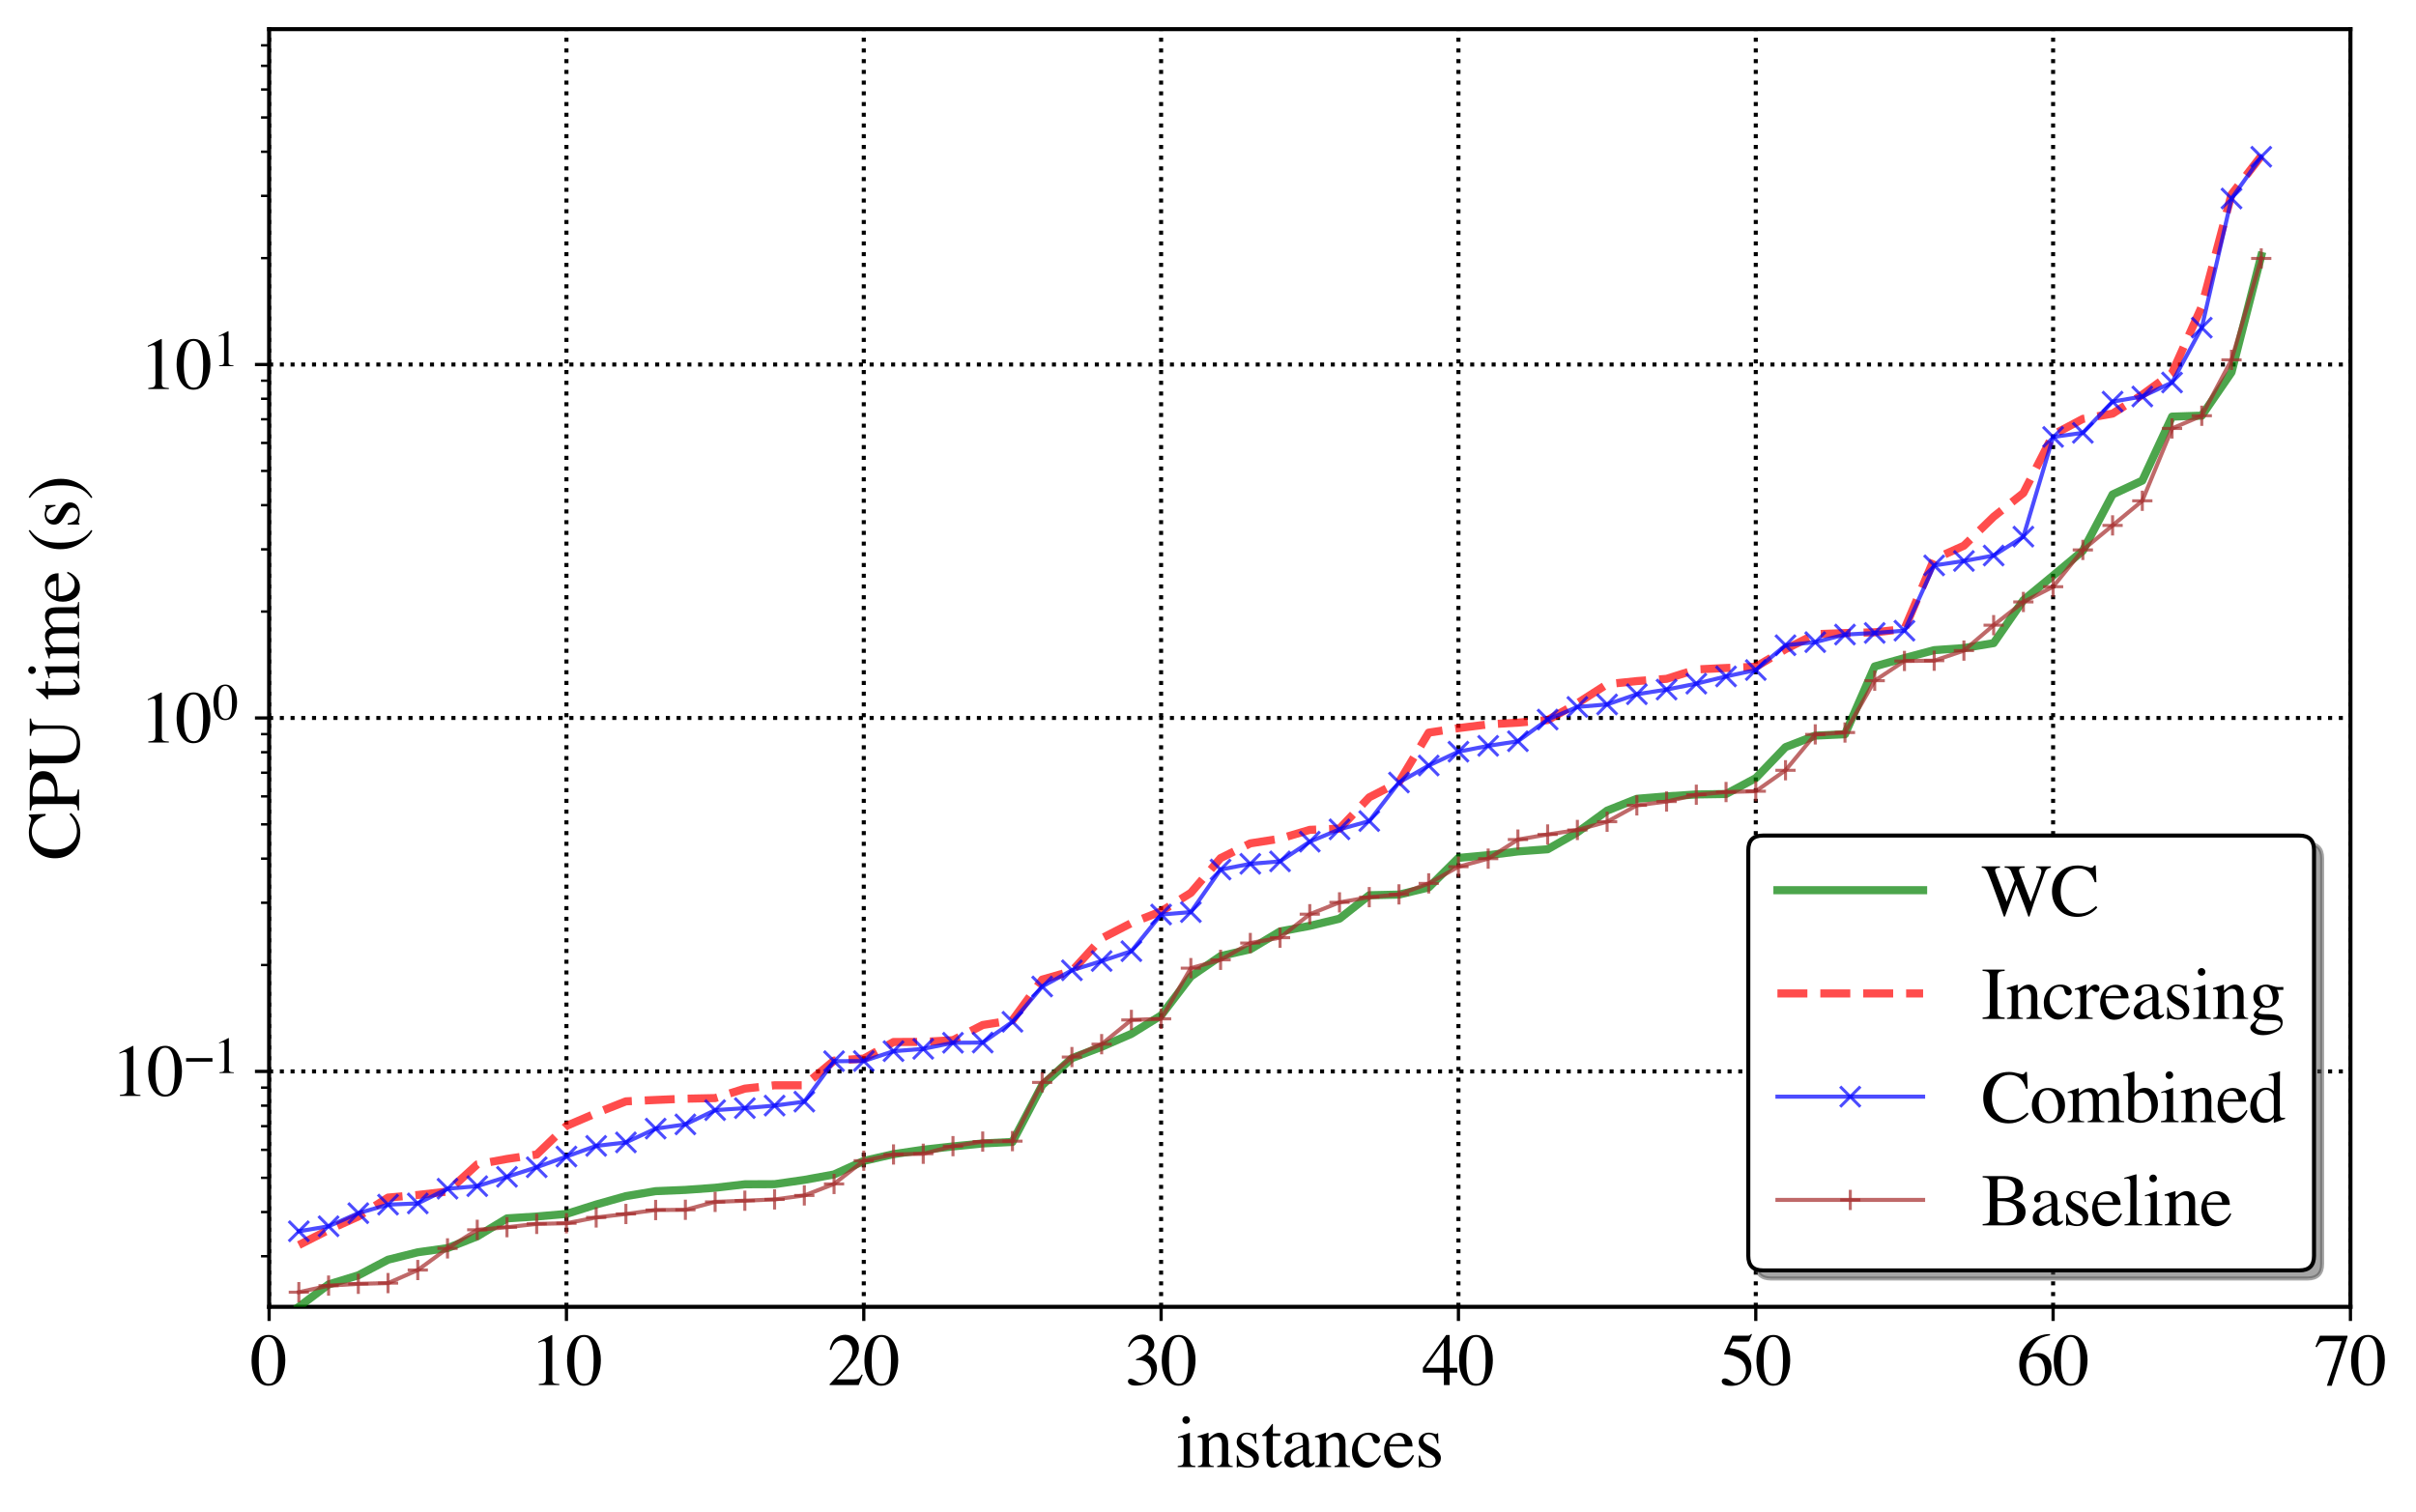 <?xml version="1.0" encoding="utf-8" standalone="no"?>
<!DOCTYPE svg PUBLIC "-//W3C//DTD SVG 1.1//EN"
  "http://www.w3.org/Graphics/SVG/1.1/DTD/svg11.dtd">
<svg xmlns:xlink="http://www.w3.org/1999/xlink" width="597.028pt" height="373.744pt" viewBox="0 0 597.028 373.744" xmlns="http://www.w3.org/2000/svg" version="1.1">
 <defs>
  <style type="text/css">*{stroke-linejoin: round; stroke-linecap: butt}</style>
 </defs>
 <g id="figure_1">
  <g id="patch_1">
   <path d="M 0 373.744 
L 597.028 373.744 
L 597.028 0 
L 0 0 
z
" style="fill: #ffffff"/>
  </g>
  <g id="axes_1">
   <g id="patch_2">
    <path d="M 66.502 323.02 
L 580.828 323.02 
L 580.828 7.2 
L 66.502 7.2 
z
" style="fill: #ffffff"/>
   </g>
   <g id="matplotlib.axis_1">
    <g id="xtick_1">
     <g id="line2d_1">
      <path d="M 66.502 323.02 
L 66.502 7.2 
" clip-path="url(#pa7839e1e88)" style="fill: none; stroke-dasharray: 1,1.65; stroke-dashoffset: 0; stroke: #000000"/>
     </g>
     <g id="line2d_2">
      <defs>
       <path id="me7179bda86" d="M 0 0 
L 0 3.5 
" style="stroke: #000000; stroke-width: 0.8"/>
      </defs>
      <g>
       <use xlink:href="#me7179bda86" x="66.502" y="323.02" style="stroke: #000000; stroke-width: 0.8"/>
      </g>
     </g>
     <g id="text_1">
      <!-- 0 -->
      <g transform="translate(62.002 342.361) scale(0.18 -0.18)">
       <defs>
        <path id="Times-Roman-30" d="M 1531 116 
Q 1991 116 2162 619 
Q 2334 1122 2334 2075 
Q 2334 2834 2231 3288 
Q 2038 4131 1506 4131 
Q 975 4131 778 3263 
Q 675 2800 675 2044 
Q 675 1334 781 909 
Q 981 116 1531 116 
z
M 1522 4300 
Q 2241 4300 2638 3547 
Q 2953 2938 2953 2147 
Q 2953 1525 2759 975 
Q 2394 -59 1494 -59 
Q 878 -59 481 500 
Q 56 1097 56 2122 
Q 56 2928 341 3509 
Q 725 4300 1522 4300 
z
" transform="scale(0.016)"/>
       </defs>
       <use xlink:href="#Times-Roman-30"/>
      </g>
     </g>
    </g>
    <g id="xtick_2">
     <g id="line2d_3">
      <path d="M 139.977 323.02 
L 139.977 7.2 
" clip-path="url(#pa7839e1e88)" style="fill: none; stroke-dasharray: 1,1.65; stroke-dashoffset: 0; stroke: #000000"/>
     </g>
     <g id="line2d_4">
      <g>
       <use xlink:href="#me7179bda86" x="139.977" y="323.02" style="stroke: #000000; stroke-width: 0.8"/>
      </g>
     </g>
     <g id="text_2">
      <!-- 10 -->
      <g transform="translate(130.977 342.361) scale(0.18 -0.18)">
       <defs>
        <path id="Times-Roman-31" d="M 1894 4294 
Q 1906 4278 1907 4270 
Q 1909 4263 1909 4234 
L 1909 472 
Q 1909 231 2037 165 
Q 2166 100 2516 88 
L 2516 0 
L 753 0 
L 753 94 
Q 1131 113 1247 197 
Q 1363 281 1363 563 
L 1363 3456 
Q 1363 3606 1325 3684 
Q 1288 3763 1163 3763 
Q 1081 3763 951 3717 
Q 822 3672 709 3622 
L 709 3709 
L 1856 4294 
L 1894 4294 
z
" transform="scale(0.016)"/>
       </defs>
       <use xlink:href="#Times-Roman-31"/>
       <use xlink:href="#Times-Roman-30" x="50"/>
      </g>
     </g>
    </g>
    <g id="xtick_3">
     <g id="line2d_5">
      <path d="M 213.452 323.02 
L 213.452 7.2 
" clip-path="url(#pa7839e1e88)" style="fill: none; stroke-dasharray: 1,1.65; stroke-dashoffset: 0; stroke: #000000"/>
     </g>
     <g id="line2d_6">
      <g>
       <use xlink:href="#me7179bda86" x="213.452" y="323.02" style="stroke: #000000; stroke-width: 0.8"/>
      </g>
     </g>
     <g id="text_3">
      <!-- 20 -->
      <g transform="translate(204.452 342.361) scale(0.18 -0.18)">
       <defs>
        <path id="Times-Roman-32" d="M 191 72 
Q 1334 1259 1743 1815 
Q 2153 2372 2153 2900 
Q 2153 3363 1903 3605 
Q 1653 3847 1306 3847 
Q 878 3847 613 3534 
Q 466 3363 331 3006 
L 197 3034 
Q 353 3753 726 4033 
Q 1100 4313 1528 4313 
Q 2056 4313 2382 3980 
Q 2709 3647 2709 3166 
Q 2709 2653 2356 2178 
Q 2003 1703 822 488 
L 2256 488 
Q 2556 488 2678 559 
Q 2800 631 2953 909 
L 3034 872 
L 2688 0 
L 191 0 
L 191 72 
z
" transform="scale(0.016)"/>
       </defs>
       <use xlink:href="#Times-Roman-32"/>
       <use xlink:href="#Times-Roman-30" x="50"/>
      </g>
     </g>
    </g>
    <g id="xtick_4">
     <g id="line2d_7">
      <path d="M 286.927 323.02 
L 286.927 7.2 
" clip-path="url(#pa7839e1e88)" style="fill: none; stroke-dasharray: 1,1.65; stroke-dashoffset: 0; stroke: #000000"/>
     </g>
     <g id="line2d_8">
      <g>
       <use xlink:href="#me7179bda86" x="286.927" y="323.02" style="stroke: #000000; stroke-width: 0.8"/>
      </g>
     </g>
     <g id="text_4">
      <!-- 30 -->
      <g transform="translate(277.927 342.361) scale(0.18 -0.18)">
       <defs>
        <path id="Times-Roman-33" d="M 497 544 
Q 669 544 951 366 
Q 1234 188 1431 188 
Q 1869 188 2081 483 
Q 2294 778 2294 1125 
Q 2294 1459 2122 1713 
Q 1831 2141 1141 2141 
Q 1100 2141 1062 2139 
Q 1025 2138 975 2131 
L 969 2213 
Q 1469 2394 1756 2628 
Q 2044 2863 2044 3247 
Q 2044 3588 1817 3766 
Q 1591 3944 1300 3944 
Q 956 3944 694 3691 
Q 550 3553 384 3266 
L 288 3288 
Q 413 3763 753 4047 
Q 1094 4331 1541 4331 
Q 2019 4331 2280 4068 
Q 2541 3806 2541 3463 
Q 2541 3159 2325 2906 
Q 2203 2763 1947 2584 
Q 2247 2456 2428 2284 
Q 2769 1956 2769 1453 
Q 2769 859 2301 406 
Q 1834 -47 972 -47 
Q 588 -47 433 67 
Q 278 181 278 313 
Q 278 394 329 469 
Q 381 544 497 544 
z
" transform="scale(0.016)"/>
       </defs>
       <use xlink:href="#Times-Roman-33"/>
       <use xlink:href="#Times-Roman-30" x="50"/>
      </g>
     </g>
    </g>
    <g id="xtick_5">
     <g id="line2d_9">
      <path d="M 360.402 323.02 
L 360.402 7.2 
" clip-path="url(#pa7839e1e88)" style="fill: none; stroke-dasharray: 1,1.65; stroke-dashoffset: 0; stroke: #000000"/>
     </g>
     <g id="line2d_10">
      <g>
       <use xlink:href="#me7179bda86" x="360.402" y="323.02" style="stroke: #000000; stroke-width: 0.8"/>
      </g>
     </g>
     <g id="text_5">
      <!-- 40 -->
      <g transform="translate(351.402 342.361) scale(0.18 -0.18)">
       <defs>
        <path id="Times-Roman-34" d="M 1866 3650 
L 331 1481 
L 1866 1481 
L 1866 3650 
z
M 2072 4294 
L 2369 4294 
L 2369 1481 
L 3022 1481 
L 3022 1066 
L 2369 1066 
L 2369 0 
L 1872 0 
L 1872 1066 
L 72 1066 
L 72 1481 
L 2072 4294 
z
" transform="scale(0.016)"/>
       </defs>
       <use xlink:href="#Times-Roman-34"/>
       <use xlink:href="#Times-Roman-30" x="50"/>
      </g>
     </g>
    </g>
    <g id="xtick_6">
     <g id="line2d_11">
      <path d="M 433.878 323.02 
L 433.878 7.2 
" clip-path="url(#pa7839e1e88)" style="fill: none; stroke-dasharray: 1,1.65; stroke-dashoffset: 0; stroke: #000000"/>
     </g>
     <g id="line2d_12">
      <g>
       <use xlink:href="#me7179bda86" x="433.878" y="323.02" style="stroke: #000000; stroke-width: 0.8"/>
      </g>
     </g>
     <g id="text_6">
      <!-- 50 -->
      <g transform="translate(424.878 342.361) scale(0.18 -0.18)">
       <defs>
        <path id="Times-Roman-35" d="M 478 572 
Q 656 572 945 370 
Q 1234 169 1391 169 
Q 1750 169 2019 486 
Q 2288 803 2288 1266 
Q 2288 2075 1425 2431 
Q 947 2628 534 2628 
Q 466 2628 448 2633 
Q 431 2638 406 2666 
Q 413 2691 417 2708 
Q 422 2725 428 2741 
L 1109 4234 
L 2450 4234 
Q 2550 4234 2604 4268 
Q 2659 4303 2747 4397 
L 2797 4353 
L 2553 3775 
Q 2541 3747 2484 3739 
Q 2428 3731 2363 3731 
L 1153 3731 
L 888 3184 
Q 1400 3097 1638 3019 
Q 2028 2888 2291 2631 
Q 2516 2409 2631 2132 
Q 2747 1856 2747 1547 
Q 2747 856 2255 393 
Q 1763 -69 1009 -69 
Q 703 -69 516 -9 
Q 203 88 203 338 
Q 203 431 270 501 
Q 338 572 478 572 
z
" transform="scale(0.016)"/>
       </defs>
       <use xlink:href="#Times-Roman-35"/>
       <use xlink:href="#Times-Roman-30" x="50"/>
      </g>
     </g>
    </g>
    <g id="xtick_7">
     <g id="line2d_13">
      <path d="M 507.353 323.02 
L 507.353 7.2 
" clip-path="url(#pa7839e1e88)" style="fill: none; stroke-dasharray: 1,1.65; stroke-dashoffset: 0; stroke: #000000"/>
     </g>
     <g id="line2d_14">
      <g>
       <use xlink:href="#me7179bda86" x="507.353" y="323.02" style="stroke: #000000; stroke-width: 0.8"/>
      </g>
     </g>
     <g id="text_7">
      <!-- 60 -->
      <g transform="translate(498.353 342.361) scale(0.18 -0.18)">
       <defs>
        <path id="Times-Roman-36" d="M 2994 1422 
Q 2994 850 2626 390 
Q 2259 -69 1672 -69 
Q 1122 -69 670 447 
Q 219 963 219 1819 
Q 219 2922 1094 3713 
Q 1875 4375 2850 4375 
L 2866 4272 
Q 2475 4200 2192 4076 
Q 1909 3953 1688 3731 
Q 1459 3506 1259 3159 
Q 1059 2813 984 2472 
Q 1178 2591 1319 2647 
Q 1569 2747 1822 2747 
Q 2319 2747 2656 2403 
Q 2994 2059 2994 1422 
z
M 2422 1181 
Q 2422 1597 2291 1919 
Q 2072 2456 1547 2456 
Q 1063 2456 903 2169 
Q 809 2000 809 1606 
Q 809 1097 1026 609 
Q 1244 122 1713 122 
Q 2084 122 2253 439 
Q 2422 756 2422 1181 
z
" transform="scale(0.016)"/>
       </defs>
       <use xlink:href="#Times-Roman-36"/>
       <use xlink:href="#Times-Roman-30" x="50"/>
      </g>
     </g>
    </g>
    <g id="xtick_8">
     <g id="line2d_15">
      <path d="M 580.828 323.02 
L 580.828 7.2 
" clip-path="url(#pa7839e1e88)" style="fill: none; stroke-dasharray: 1,1.65; stroke-dashoffset: 0; stroke: #000000"/>
     </g>
     <g id="line2d_16">
      <g>
       <use xlink:href="#me7179bda86" x="580.828" y="323.02" style="stroke: #000000; stroke-width: 0.8"/>
      </g>
     </g>
     <g id="text_8">
      <!-- 70 -->
      <g transform="translate(571.828 342.361) scale(0.18 -0.18)">
       <defs>
        <path id="Times-Roman-37" d="M 2872 4234 
L 2872 4131 
L 1516 -59 
L 1103 -59 
L 2369 3763 
L 1006 3763 
Q 703 3763 570 3663 
Q 438 3563 234 3244 
L 125 3294 
Q 328 3794 376 3911 
Q 425 4028 503 4234 
L 2872 4234 
z
" transform="scale(0.016)"/>
       </defs>
       <use xlink:href="#Times-Roman-37"/>
       <use xlink:href="#Times-Roman-30" x="50"/>
      </g>
     </g>
    </g>
    <g id="text_9">
     <!-- instances -->
     <g transform="translate(290.673 362.623) scale(0.18 -0.18)">
      <defs>
       <path id="Times-Roman-69" d="M 525 4034 
Q 525 4169 619 4266 
Q 713 4363 850 4363 
Q 984 4363 1079 4267 
Q 1175 4172 1175 4034 
Q 1175 3900 1079 3804 
Q 984 3709 850 3709 
Q 713 3709 619 3804 
Q 525 3900 525 4034 
z
M 125 88 
Q 459 119 546 201 
Q 634 284 634 650 
L 634 2141 
Q 634 2344 606 2422 
Q 559 2550 409 2550 
Q 375 2550 342 2544 
Q 309 2538 153 2494 
L 153 2591 
L 288 2634 
Q 834 2813 1050 2903 
Q 1138 2941 1163 2941 
Q 1169 2919 1169 2894 
L 1169 650 
Q 1169 294 1255 203 
Q 1341 113 1644 88 
L 1644 0 
L 125 0 
L 125 88 
z
" transform="scale(0.016)"/>
       <path id="Times-Roman-6e" d="M 116 88 
Q 338 116 427 198 
Q 516 281 516 569 
L 516 2153 
Q 516 2353 478 2434 
Q 419 2553 234 2553 
Q 206 2553 176 2550 
Q 147 2547 103 2541 
L 103 2650 
Q 231 2688 709 2844 
L 1003 2941 
Q 1025 2941 1029 2925 
Q 1034 2909 1034 2881 
L 1034 2422 
Q 1322 2691 1484 2791 
Q 1728 2944 1991 2944 
Q 2203 2944 2378 2822 
Q 2716 2584 2716 1975 
L 2716 516 
Q 2716 291 2806 191 
Q 2897 91 3109 88 
L 3109 0 
L 1775 0 
L 1775 88 
Q 2003 119 2093 214 
Q 2184 309 2184 628 
L 2184 1963 
Q 2184 2231 2084 2407 
Q 1984 2584 1716 2584 
Q 1531 2584 1341 2459 
Q 1234 2388 1066 2222 
L 1066 472 
Q 1066 247 1166 170 
Q 1266 94 1481 88 
L 1481 0 
L 116 0 
L 116 88 
z
M 1603 2944 
L 1603 2944 
z
" transform="scale(0.016)"/>
       <path id="Times-Roman-73" d="M 331 984 
L 434 984 
Q 506 628 628 438 
Q 847 88 1269 88 
Q 1503 88 1639 217 
Q 1775 347 1775 553 
Q 1775 684 1697 806 
Q 1619 928 1422 1044 
L 1072 1244 
Q 688 1450 506 1659 
Q 325 1869 325 2153 
Q 325 2503 575 2728 
Q 825 2953 1203 2953 
Q 1369 2953 1567 2890 
Q 1766 2828 1791 2828 
Q 1847 2828 1872 2843 
Q 1897 2859 1916 2894 
L 1991 2894 
L 2013 2022 
L 1916 2022 
Q 1853 2325 1747 2494 
Q 1553 2806 1188 2806 
Q 969 2806 844 2672 
Q 719 2538 719 2356 
Q 719 2069 1150 1844 
L 1563 1622 
Q 2228 1259 2228 778 
Q 2228 409 1951 175 
Q 1675 -59 1228 -59 
Q 1041 -59 803 3 
Q 566 66 522 66 
Q 484 66 456 39 
Q 428 13 413 -25 
L 331 -25 
L 331 984 
z
M 1247 2953 
L 1247 2953 
z
" transform="scale(0.016)"/>
       <path id="Times-Roman-74" d="M 1628 2881 
L 1628 2656 
L 991 2656 
L 984 856 
Q 984 619 1025 497 
Q 1100 281 1319 281 
Q 1431 281 1514 334 
Q 1597 388 1703 503 
L 1784 434 
L 1716 341 
Q 1553 122 1372 31 
Q 1191 -59 1022 -59 
Q 653 -59 522 269 
Q 450 447 450 763 
L 450 2656 
L 109 2656 
Q 94 2666 86 2675 
Q 78 2684 78 2700 
Q 78 2731 92 2748 
Q 106 2766 181 2828 
Q 397 3006 492 3117 
Q 588 3228 941 3703 
Q 981 3703 989 3697 
Q 997 3691 997 3650 
L 997 2881 
L 1628 2881 
z
" transform="scale(0.016)"/>
       <path id="Times-Roman-61" d="M 1834 1731 
Q 1475 1613 1241 1469 
Q 791 1191 791 838 
Q 791 553 978 419 
Q 1100 331 1250 331 
Q 1456 331 1645 447 
Q 1834 563 1834 741 
L 1834 1731 
z
M 234 622 
Q 234 1075 688 1378 
Q 975 1566 1834 1888 
L 1834 2153 
Q 1834 2472 1772 2597 
Q 1666 2806 1331 2806 
Q 1172 2806 1028 2725 
Q 884 2641 884 2494 
Q 884 2456 900 2367 
Q 916 2278 916 2253 
Q 916 2078 800 2009 
Q 734 1969 644 1969 
Q 503 1969 428 2061 
Q 353 2153 353 2266 
Q 353 2484 623 2723 
Q 894 2963 1416 2963 
Q 2022 2963 2238 2569 
Q 2353 2353 2353 1941 
L 2353 688 
Q 2353 506 2378 438 
Q 2419 316 2547 316 
Q 2619 316 2666 337 
Q 2713 359 2828 444 
L 2828 281 
Q 2728 159 2613 81 
Q 2438 -38 2256 -38 
Q 2044 -38 1948 100 
Q 1853 238 1844 428 
Q 1606 222 1438 122 
Q 1153 -47 897 -47 
Q 628 -47 431 142 
Q 234 331 234 622 
z
M 1425 2963 
L 1425 2963 
z
" transform="scale(0.016)"/>
       <path id="Times-Roman-63" d="M 1591 2947 
Q 1981 2947 2264 2745 
Q 2547 2544 2547 2303 
Q 2547 2200 2475 2111 
Q 2403 2022 2253 2022 
Q 2144 2022 2061 2097 
Q 1978 2172 1941 2316 
L 1903 2466 
Q 1863 2631 1763 2700 
Q 1659 2766 1491 2766 
Q 1134 2766 889 2455 
Q 644 2144 644 1628 
Q 644 1156 914 781 
Q 1184 406 1644 406 
Q 1969 406 2222 619 
Q 2366 741 2547 1006 
L 2634 953 
Q 2456 578 2259 359 
Q 1881 -59 1384 -59 
Q 897 -59 522 325 
Q 147 709 147 1369 
Q 147 2016 556 2481 
Q 966 2947 1591 2947 
z
M 1453 2947 
L 1453 2947 
z
" transform="scale(0.016)"/>
       <path id="Times-Roman-65" d="M 1466 2931 
Q 1906 2931 2237 2626 
Q 2569 2322 2569 1763 
L 584 1763 
Q 616 1038 912 706 
Q 1209 375 1616 375 
Q 1944 375 2169 547 
Q 2394 719 2584 1034 
L 2694 997 
Q 2566 600 2214 262 
Q 1863 -75 1353 -75 
Q 766 -75 445 369 
Q 125 813 125 1391 
Q 125 2019 497 2475 
Q 869 2931 1466 2931 
z
M 1284 2703 
Q 928 2703 741 2388 
Q 641 2219 597 1963 
L 1916 1963 
Q 1881 2275 1797 2428 
Q 1644 2703 1284 2703 
z
M 1425 2931 
L 1425 2931 
z
" transform="scale(0.016)"/>
      </defs>
      <use xlink:href="#Times-Roman-69"/>
      <use xlink:href="#Times-Roman-6e" x="27.783"/>
      <use xlink:href="#Times-Roman-73" x="77.783"/>
      <use xlink:href="#Times-Roman-74" x="116.699"/>
      <use xlink:href="#Times-Roman-61" x="144.482"/>
      <use xlink:href="#Times-Roman-6e" x="188.867"/>
      <use xlink:href="#Times-Roman-63" x="238.867"/>
      <use xlink:href="#Times-Roman-65" x="283.252"/>
      <use xlink:href="#Times-Roman-73" x="327.637"/>
     </g>
    </g>
   </g>
   <g id="matplotlib.axis_2">
    <g id="ytick_1">
     <g id="line2d_17">
      <path d="M 66.502 264.834 
L 580.828 264.834 
" clip-path="url(#pa7839e1e88)" style="fill: none; stroke-dasharray: 1,1.65; stroke-dashoffset: 0; stroke: #000000"/>
     </g>
     <g id="line2d_18">
      <defs>
       <path id="m97cb66319d" d="M 0 0 
L -3.5 0 
" style="stroke: #000000; stroke-width: 0.8"/>
      </defs>
      <g>
       <use xlink:href="#m97cb66319d" x="66.502" y="264.834" style="stroke: #000000; stroke-width: 0.8"/>
      </g>
     </g>
     <g id="text_10">
      <!-- $\mathdefault{10^{-1}}$ -->
      <g transform="translate(27.462 271.005) scale(0.18 -0.18)">
       <defs>
        <path id="Times-Roman-2212" d="M 191 1834 
L 3422 1834 
L 3422 1397 
L 191 1397 
L 191 1834 
z
" transform="scale(0.016)"/>
       </defs>
       <use xlink:href="#Times-Roman-31" transform="translate(0 0.622)"/>
       <use xlink:href="#Times-Roman-30" transform="translate(50 0.622)"/>
       <use xlink:href="#Times-Roman-2212" transform="translate(100.785 32.034) scale(0.7)"/>
       <use xlink:href="#Times-Roman-31" transform="translate(140.263 32.034) scale(0.7)"/>
      </g>
     </g>
    </g>
    <g id="ytick_2">
     <g id="line2d_19">
      <path d="M 66.502 177.469 
L 580.828 177.469 
" clip-path="url(#pa7839e1e88)" style="fill: none; stroke-dasharray: 1,1.65; stroke-dashoffset: 0; stroke: #000000"/>
     </g>
     <g id="line2d_20">
      <g>
       <use xlink:href="#m97cb66319d" x="66.502" y="177.469" style="stroke: #000000; stroke-width: 0.8"/>
      </g>
     </g>
     <g id="text_11">
      <!-- $\mathdefault{10^{0}}$ -->
      <g transform="translate(34.482 183.639) scale(0.18 -0.18)">
       <use xlink:href="#Times-Roman-31" transform="translate(0 0.556)"/>
       <use xlink:href="#Times-Roman-30" transform="translate(50 0.556)"/>
       <use xlink:href="#Times-Roman-30" transform="translate(100.785 31.969) scale(0.7)"/>
      </g>
     </g>
    </g>
    <g id="ytick_3">
     <g id="line2d_21">
      <path d="M 66.502 90.103 
L 580.828 90.103 
" clip-path="url(#pa7839e1e88)" style="fill: none; stroke-dasharray: 1,1.65; stroke-dashoffset: 0; stroke: #000000"/>
     </g>
     <g id="line2d_22">
      <g>
       <use xlink:href="#m97cb66319d" x="66.502" y="90.103" style="stroke: #000000; stroke-width: 0.8"/>
      </g>
     </g>
     <g id="text_12">
      <!-- $\mathdefault{10^{1}}$ -->
      <g transform="translate(34.482 96.274) scale(0.18 -0.18)">
       <use xlink:href="#Times-Roman-31" transform="translate(0 0.622)"/>
       <use xlink:href="#Times-Roman-30" transform="translate(50 0.622)"/>
       <use xlink:href="#Times-Roman-31" transform="translate(100.785 32.034) scale(0.7)"/>
      </g>
     </g>
    </g>
    <g id="ytick_4">
     <g id="line2d_23">
      <defs>
       <path id="m4eb6b08f5f" d="M 0 0 
L -2 0 
" style="stroke: #000000; stroke-width: 0.6"/>
      </defs>
      <g>
       <use xlink:href="#m4eb6b08f5f" x="66.502" y="310.515" style="stroke: #000000; stroke-width: 0.6"/>
      </g>
     </g>
    </g>
    <g id="ytick_5">
     <g id="line2d_24">
      <g>
       <use xlink:href="#m4eb6b08f5f" x="66.502" y="299.6" style="stroke: #000000; stroke-width: 0.6"/>
      </g>
     </g>
    </g>
    <g id="ytick_6">
     <g id="line2d_25">
      <g>
       <use xlink:href="#m4eb6b08f5f" x="66.502" y="291.134" style="stroke: #000000; stroke-width: 0.6"/>
      </g>
     </g>
    </g>
    <g id="ytick_7">
     <g id="line2d_26">
      <g>
       <use xlink:href="#m4eb6b08f5f" x="66.502" y="284.216" style="stroke: #000000; stroke-width: 0.6"/>
      </g>
     </g>
    </g>
    <g id="ytick_8">
     <g id="line2d_27">
      <g>
       <use xlink:href="#m4eb6b08f5f" x="66.502" y="278.367" style="stroke: #000000; stroke-width: 0.6"/>
      </g>
     </g>
    </g>
    <g id="ytick_9">
     <g id="line2d_28">
      <g>
       <use xlink:href="#m4eb6b08f5f" x="66.502" y="273.301" style="stroke: #000000; stroke-width: 0.6"/>
      </g>
     </g>
    </g>
    <g id="ytick_10">
     <g id="line2d_29">
      <g>
       <use xlink:href="#m4eb6b08f5f" x="66.502" y="268.832" style="stroke: #000000; stroke-width: 0.6"/>
      </g>
     </g>
    </g>
    <g id="ytick_11">
     <g id="line2d_30">
      <g>
       <use xlink:href="#m4eb6b08f5f" x="66.502" y="238.534" style="stroke: #000000; stroke-width: 0.6"/>
      </g>
     </g>
    </g>
    <g id="ytick_12">
     <g id="line2d_31">
      <g>
       <use xlink:href="#m4eb6b08f5f" x="66.502" y="223.15" style="stroke: #000000; stroke-width: 0.6"/>
      </g>
     </g>
    </g>
    <g id="ytick_13">
     <g id="line2d_32">
      <g>
       <use xlink:href="#m4eb6b08f5f" x="66.502" y="212.235" style="stroke: #000000; stroke-width: 0.6"/>
      </g>
     </g>
    </g>
    <g id="ytick_14">
     <g id="line2d_33">
      <g>
       <use xlink:href="#m4eb6b08f5f" x="66.502" y="203.768" style="stroke: #000000; stroke-width: 0.6"/>
      </g>
     </g>
    </g>
    <g id="ytick_15">
     <g id="line2d_34">
      <g>
       <use xlink:href="#m4eb6b08f5f" x="66.502" y="196.851" style="stroke: #000000; stroke-width: 0.6"/>
      </g>
     </g>
    </g>
    <g id="ytick_16">
     <g id="line2d_35">
      <g>
       <use xlink:href="#m4eb6b08f5f" x="66.502" y="191.002" style="stroke: #000000; stroke-width: 0.6"/>
      </g>
     </g>
    </g>
    <g id="ytick_17">
     <g id="line2d_36">
      <g>
       <use xlink:href="#m4eb6b08f5f" x="66.502" y="185.935" style="stroke: #000000; stroke-width: 0.6"/>
      </g>
     </g>
    </g>
    <g id="ytick_18">
     <g id="line2d_37">
      <g>
       <use xlink:href="#m4eb6b08f5f" x="66.502" y="181.466" style="stroke: #000000; stroke-width: 0.6"/>
      </g>
     </g>
    </g>
    <g id="ytick_19">
     <g id="line2d_38">
      <g>
       <use xlink:href="#m4eb6b08f5f" x="66.502" y="151.169" style="stroke: #000000; stroke-width: 0.6"/>
      </g>
     </g>
    </g>
    <g id="ytick_20">
     <g id="line2d_39">
      <g>
       <use xlink:href="#m4eb6b08f5f" x="66.502" y="135.785" style="stroke: #000000; stroke-width: 0.6"/>
      </g>
     </g>
    </g>
    <g id="ytick_21">
     <g id="line2d_40">
      <g>
       <use xlink:href="#m4eb6b08f5f" x="66.502" y="124.869" style="stroke: #000000; stroke-width: 0.6"/>
      </g>
     </g>
    </g>
    <g id="ytick_22">
     <g id="line2d_41">
      <g>
       <use xlink:href="#m4eb6b08f5f" x="66.502" y="116.403" style="stroke: #000000; stroke-width: 0.6"/>
      </g>
     </g>
    </g>
    <g id="ytick_23">
     <g id="line2d_42">
      <g>
       <use xlink:href="#m4eb6b08f5f" x="66.502" y="109.485" style="stroke: #000000; stroke-width: 0.6"/>
      </g>
     </g>
    </g>
    <g id="ytick_24">
     <g id="line2d_43">
      <g>
       <use xlink:href="#m4eb6b08f5f" x="66.502" y="103.636" style="stroke: #000000; stroke-width: 0.6"/>
      </g>
     </g>
    </g>
    <g id="ytick_25">
     <g id="line2d_44">
      <g>
       <use xlink:href="#m4eb6b08f5f" x="66.502" y="98.57" style="stroke: #000000; stroke-width: 0.6"/>
      </g>
     </g>
    </g>
    <g id="ytick_26">
     <g id="line2d_45">
      <g>
       <use xlink:href="#m4eb6b08f5f" x="66.502" y="94.101" style="stroke: #000000; stroke-width: 0.6"/>
      </g>
     </g>
    </g>
    <g id="ytick_27">
     <g id="line2d_46">
      <g>
       <use xlink:href="#m4eb6b08f5f" x="66.502" y="63.804" style="stroke: #000000; stroke-width: 0.6"/>
      </g>
     </g>
    </g>
    <g id="ytick_28">
     <g id="line2d_47">
      <g>
       <use xlink:href="#m4eb6b08f5f" x="66.502" y="48.419" style="stroke: #000000; stroke-width: 0.6"/>
      </g>
     </g>
    </g>
    <g id="ytick_29">
     <g id="line2d_48">
      <g>
       <use xlink:href="#m4eb6b08f5f" x="66.502" y="37.504" style="stroke: #000000; stroke-width: 0.6"/>
      </g>
     </g>
    </g>
    <g id="ytick_30">
     <g id="line2d_49">
      <g>
       <use xlink:href="#m4eb6b08f5f" x="66.502" y="29.037" style="stroke: #000000; stroke-width: 0.6"/>
      </g>
     </g>
    </g>
    <g id="ytick_31">
     <g id="line2d_50">
      <g>
       <use xlink:href="#m4eb6b08f5f" x="66.502" y="22.12" style="stroke: #000000; stroke-width: 0.6"/>
      </g>
     </g>
    </g>
    <g id="ytick_32">
     <g id="line2d_51">
      <g>
       <use xlink:href="#m4eb6b08f5f" x="66.502" y="16.271" style="stroke: #000000; stroke-width: 0.6"/>
      </g>
     </g>
    </g>
    <g id="ytick_33">
     <g id="line2d_52">
      <g>
       <use xlink:href="#m4eb6b08f5f" x="66.502" y="11.204" style="stroke: #000000; stroke-width: 0.6"/>
      </g>
     </g>
    </g>
    <g id="text_13">
     <!-- CPU time (s) -->
     <g transform="translate(19.541 212.61) rotate(-90) scale(0.18 -0.18)">
      <defs>
       <path id="Times-Roman-43" d="M 2369 4309 
Q 2716 4309 3081 4206 
Q 3447 4103 3491 4103 
Q 3581 4103 3662 4153 
Q 3744 4203 3775 4309 
L 3909 4309 
L 3969 2872 
L 3822 2872 
Q 3694 3300 3488 3563 
Q 3094 4056 2428 4056 
Q 1756 4056 1329 3525 
Q 903 2994 903 2063 
Q 903 1206 1351 695 
Q 1800 184 2488 184 
Q 2984 184 3403 422 
Q 3644 556 3931 828 
L 4050 709 
Q 3838 441 3522 238 
Q 2984 -106 2356 -106 
Q 1325 -106 719 553 
Q 159 1163 159 2075 
Q 159 3009 750 3644 
Q 1372 4309 2369 4309 
z
M 2347 4309 
Q 2347 4309 2347 4309 
z
" transform="scale(0.016)"/>
       <path id="Times-Roman-50" d="M 2769 3072 
Q 2769 3659 2263 3878 
Q 1991 3997 1575 3997 
Q 1378 3997 1333 3958 
Q 1288 3919 1288 3784 
L 1288 2116 
Q 1459 2100 1512 2097 
Q 1566 2094 1616 2094 
Q 2056 2094 2309 2219 
Q 2769 2447 2769 3072 
z
M 103 116 
Q 469 150 559 261 
Q 650 372 650 769 
L 650 3541 
Q 650 3875 548 3981 
Q 447 4088 103 4116 
L 103 4234 
L 1791 4234 
Q 2603 4234 3034 3918 
Q 3466 3603 3466 3088 
Q 3466 2434 2987 2140 
Q 2509 1847 1791 1847 
Q 1688 1847 1527 1851 
Q 1366 1856 1288 1856 
L 1288 694 
Q 1288 331 1398 237 
Q 1509 144 1894 116 
L 1894 0 
L 103 0 
L 103 116 
z
" transform="scale(0.016)"/>
       <path id="Times-Roman-55" d="M 1903 4234 
L 1903 4116 
Q 1534 4091 1425 3992 
Q 1316 3894 1316 3541 
L 1316 1494 
Q 1316 991 1453 709 
Q 1709 197 2425 197 
Q 3209 197 3478 722 
Q 3628 1016 3628 1628 
L 3628 3294 
Q 3628 3816 3503 3948 
Q 3378 4081 3028 4116 
L 3028 4234 
L 4509 4234 
L 4509 4116 
Q 4138 4075 4023 3936 
Q 3909 3797 3909 3294 
L 3909 1628 
Q 3909 966 3706 594 
Q 3331 -91 2281 -91 
Q 1244 -91 869 584 
Q 666 947 666 1541 
L 666 3541 
Q 666 3891 558 3989 
Q 450 4088 88 4116 
L 88 4234 
L 1903 4234 
z
M 2316 4234 
L 2316 4234 
z
" transform="scale(0.016)"/>
       <path id="Times-Roman-20" transform="scale(0.016)"/>
       <path id="Times-Roman-6d" d="M 103 81 
Q 347 103 428 163 
Q 553 253 553 525 
L 553 2141 
Q 553 2372 492 2444 
Q 431 2516 291 2516 
Q 225 2516 192 2509 
Q 159 2503 116 2488 
L 116 2597 
L 341 2672 
Q 463 2713 741 2819 
Q 1019 2925 1034 2925 
Q 1050 2925 1053 2909 
Q 1056 2894 1056 2850 
L 1056 2428 
Q 1366 2709 1591 2817 
Q 1816 2925 2053 2925 
Q 2375 2925 2566 2706 
Q 2666 2588 2731 2384 
Q 2963 2619 3134 2731 
Q 3431 2925 3741 2925 
Q 4244 2925 4413 2516 
Q 4509 2284 4509 1784 
L 4509 488 
Q 4509 266 4607 186 
Q 4706 106 4963 81 
L 4963 0 
L 3553 0 
L 3553 88 
Q 3825 113 3911 197 
Q 3997 281 3997 541 
L 3997 1888 
Q 3997 2191 3931 2334 
Q 3816 2591 3478 2591 
Q 3275 2591 3075 2456 
Q 2959 2378 2791 2206 
L 2791 606 
Q 2791 353 2880 222 
Q 2969 91 3256 81 
L 3256 0 
L 1822 0 
L 1822 81 
Q 2119 119 2200 225 
Q 2281 331 2281 747 
L 2281 1622 
Q 2281 2103 2219 2284 
Q 2116 2591 1781 2591 
Q 1591 2591 1406 2486 
Q 1222 2381 1081 2213 
L 1081 503 
Q 1081 266 1164 175 
Q 1247 84 1525 81 
L 1525 0 
L 103 0 
L 103 81 
z
" transform="scale(0.016)"/>
       <path id="Times-Roman-28" d="M 294 1606 
Q 294 2694 944 3516 
Q 1344 4019 1888 4325 
L 1947 4222 
Q 1444 3822 1228 3444 
Q 850 2784 850 1688 
Q 850 875 994 347 
Q 1247 -578 1947 -1038 
L 1866 -1141 
Q 1481 -956 1034 -419 
Q 294 472 294 1606 
z
" transform="scale(0.016)"/>
       <path id="Times-Roman-29" d="M 1822 1575 
Q 1822 1109 1700 693 
Q 1578 278 1344 -91 
Q 1097 -484 684 -825 
Q 413 -1050 228 -1141 
L 169 -1038 
Q 650 -672 872 -291 
Q 1266 384 1266 1494 
Q 1266 2391 1084 2959 
Q 831 3763 169 4222 
L 250 4325 
Q 744 4050 1169 3494 
Q 1822 2638 1822 1575 
z
" transform="scale(0.016)"/>
      </defs>
      <use xlink:href="#Times-Roman-43"/>
      <use xlink:href="#Times-Roman-50" x="66.699"/>
      <use xlink:href="#Times-Roman-55" x="122.314"/>
      <use xlink:href="#Times-Roman-20" x="194.531"/>
      <use xlink:href="#Times-Roman-74" x="219.531"/>
      <use xlink:href="#Times-Roman-69" x="247.314"/>
      <use xlink:href="#Times-Roman-6d" x="275.098"/>
      <use xlink:href="#Times-Roman-65" x="352.881"/>
      <use xlink:href="#Times-Roman-20" x="397.266"/>
      <use xlink:href="#Times-Roman-28" x="422.266"/>
      <use xlink:href="#Times-Roman-73" x="455.566"/>
      <use xlink:href="#Times-Roman-29" x="494.482"/>
     </g>
    </g>
   </g>
   <g id="patch_3">
    <path d="M 66.502 323.02 
L 66.502 7.2 
" style="fill: none; stroke: #000000; stroke-linejoin: miter; stroke-linecap: square"/>
   </g>
   <g id="patch_4">
    <path d="M 580.828 323.02 
L 580.828 7.2 
" style="fill: none; stroke: #000000; stroke-linejoin: miter; stroke-linecap: square"/>
   </g>
   <g id="patch_5">
    <path d="M 66.502 323.02 
L 580.828 323.02 
" style="fill: none; stroke: #000000; stroke-linejoin: miter; stroke-linecap: square"/>
   </g>
   <g id="patch_6">
    <path d="M 66.502 7.2 
L 580.828 7.2 
" style="fill: none; stroke: #000000; stroke-linejoin: miter; stroke-linecap: square"/>
   </g>
   <g id="line2d_53">
    <path d="M 73.849 323.02 
L 81.197 317.486 
L 88.544 315.236 
L 95.892 311.377 
L 103.239 309.544 
L 110.587 308.507 
L 117.934 305.608 
L 125.282 301.163 
L 132.629 300.695 
L 139.977 300.061 
L 147.325 297.731 
L 154.672 295.662 
L 162.02 294.433 
L 169.367 294.124 
L 176.715 293.593 
L 184.062 292.738 
L 191.41 292.705 
L 198.757 291.648 
L 206.105 290.298 
L 213.452 286.954 
L 220.8 285.279 
L 228.147 284.191 
L 235.495 283.377 
L 242.842 282.637 
L 250.19 282.266 
L 257.537 268.232 
L 264.885 261.562 
L 272.232 258.754 
L 279.58 255.549 
L 286.927 250.995 
L 294.275 241.379 
L 301.622 236.319 
L 308.97 234.64 
L 316.317 230.232 
L 323.665 228.858 
L 331.012 227.08 
L 338.36 221.286 
L 345.707 221.126 
L 353.055 219.362 
L 360.402 212.061 
L 367.75 211.384 
L 375.097 210.462 
L 382.445 209.925 
L 389.792 205.735 
L 397.14 200.37 
L 404.487 197.447 
L 411.835 196.847 
L 419.182 196.374 
L 426.53 196.261 
L 433.878 192.335 
L 441.225 184.672 
L 448.573 181.832 
L 455.92 181.492 
L 463.268 164.721 
L 470.615 162.669 
L 477.963 160.705 
L 485.31 160.186 
L 492.658 158.968 
L 500.005 148.352 
L 507.353 142.276 
L 514.7 136.143 
L 522.048 122.224 
L 529.395 118.797 
L 536.743 102.984 
L 544.09 102.739 
L 551.438 92.029 
L 558.785 63.25 
" clip-path="url(#pa7839e1e88)" style="fill: none; stroke: #008000; stroke-opacity: 0.7; stroke-width: 2; stroke-linecap: square"/>
   </g>
   <g id="line2d_54">
    <path d="M 73.849 307.75 
L 81.197 304.012 
L 88.544 300.69 
L 95.892 296.021 
L 103.239 295.372 
L 110.587 294.528 
L 117.934 287.819 
L 125.282 286.469 
L 132.629 285.374 
L 139.977 278.297 
L 147.325 275.144 
L 154.672 272.234 
L 162.02 271.891 
L 169.367 271.578 
L 176.715 271.43 
L 184.062 269.087 
L 191.41 268.263 
L 198.757 268.26 
L 206.105 262.164 
L 213.452 261.667 
L 220.8 257.56 
L 228.147 257.543 
L 235.495 257.111 
L 242.842 253.363 
L 250.19 252.184 
L 257.537 242.139 
L 264.885 240.033 
L 272.232 231.942 
L 279.58 228.166 
L 286.927 225.28 
L 294.275 220.694 
L 301.622 212.106 
L 308.97 208.465 
L 316.317 207.312 
L 323.665 205.121 
L 331.012 204.834 
L 338.36 197.083 
L 345.707 193.318 
L 353.055 181.095 
L 360.402 179.978 
L 367.75 179.048 
L 375.097 178.625 
L 382.445 177.99 
L 389.792 173.831 
L 397.14 169.12 
L 404.487 168.353 
L 411.835 167.798 
L 419.182 165.474 
L 426.53 165.119 
L 433.878 164.818 
L 441.225 160.468 
L 448.573 156.761 
L 455.92 156.484 
L 463.268 156.291 
L 470.615 155.476 
L 477.963 138.193 
L 485.31 134.885 
L 492.658 127.726 
L 500.005 121.873 
L 507.353 107.448 
L 514.7 103.539 
L 522.048 102.235 
L 529.395 97.577 
L 536.743 92.186 
L 544.09 75.76 
L 551.438 48.037 
L 558.785 38.557 
" clip-path="url(#pa7839e1e88)" style="fill: none; stroke-dasharray: 7.4,3.2; stroke-dashoffset: 0; stroke: #ff0000; stroke-opacity: 0.7; stroke-width: 2"/>
   </g>
   <g id="line2d_55">
    <path d="M 73.849 304.346 
L 81.197 303.11 
L 88.544 299.875 
L 95.892 297.762 
L 103.239 297.467 
L 110.587 293.826 
L 117.934 293.2 
L 125.282 290.894 
L 132.629 288.525 
L 139.977 285.875 
L 147.325 283.244 
L 154.672 282.382 
L 162.02 278.975 
L 169.367 277.928 
L 176.715 274.408 
L 184.062 273.912 
L 191.41 273.285 
L 198.757 272.308 
L 206.105 262.307 
L 213.452 262.273 
L 220.8 259.832 
L 228.147 259.258 
L 235.495 257.754 
L 242.842 257.709 
L 250.19 252.568 
L 257.537 243.849 
L 264.885 239.84 
L 272.232 237.546 
L 279.58 235.113 
L 286.927 226.059 
L 294.275 225.456 
L 301.622 214.937 
L 308.97 213.522 
L 316.317 212.92 
L 323.665 208.048 
L 331.012 204.999 
L 338.36 202.954 
L 345.707 193.425 
L 353.055 189.222 
L 360.402 185.802 
L 367.75 184.358 
L 375.097 183.221 
L 382.445 177.858 
L 389.792 174.736 
L 397.14 174.122 
L 404.487 171.604 
L 411.835 170.45 
L 419.182 168.99 
L 426.53 167.2 
L 433.878 165.62 
L 441.225 159.491 
L 448.573 158.724 
L 455.92 156.856 
L 463.268 156.454 
L 470.615 155.893 
L 477.963 139.758 
L 485.31 138.666 
L 492.658 137.318 
L 500.005 132.645 
L 507.353 108.003 
L 514.7 106.991 
L 522.048 99.275 
L 529.395 98.009 
L 536.743 94.546 
L 544.09 80.995 
L 551.438 49.068 
L 558.785 38.749 
" clip-path="url(#pa7839e1e88)" style="fill: none; stroke: #0000ff; stroke-opacity: 0.7; stroke-linecap: square"/>
    <defs>
     <path id="mdf8342ad2f" d="M -2.5 2.5 
L 2.5 -2.5 
M -2.5 -2.5 
L 2.5 2.5 
" style="stroke: #0000ff; stroke-opacity: 0.7; stroke-width: 0.75"/>
    </defs>
    <g clip-path="url(#pa7839e1e88)">
     <use xlink:href="#mdf8342ad2f" x="73.849" y="304.346" style="fill: #ffffff; fill-opacity: 0.7; stroke: #0000ff; stroke-opacity: 0.7; stroke-width: 0.75"/>
     <use xlink:href="#mdf8342ad2f" x="81.197" y="303.11" style="fill: #ffffff; fill-opacity: 0.7; stroke: #0000ff; stroke-opacity: 0.7; stroke-width: 0.75"/>
     <use xlink:href="#mdf8342ad2f" x="88.544" y="299.875" style="fill: #ffffff; fill-opacity: 0.7; stroke: #0000ff; stroke-opacity: 0.7; stroke-width: 0.75"/>
     <use xlink:href="#mdf8342ad2f" x="95.892" y="297.762" style="fill: #ffffff; fill-opacity: 0.7; stroke: #0000ff; stroke-opacity: 0.7; stroke-width: 0.75"/>
     <use xlink:href="#mdf8342ad2f" x="103.239" y="297.467" style="fill: #ffffff; fill-opacity: 0.7; stroke: #0000ff; stroke-opacity: 0.7; stroke-width: 0.75"/>
     <use xlink:href="#mdf8342ad2f" x="110.587" y="293.826" style="fill: #ffffff; fill-opacity: 0.7; stroke: #0000ff; stroke-opacity: 0.7; stroke-width: 0.75"/>
     <use xlink:href="#mdf8342ad2f" x="117.934" y="293.2" style="fill: #ffffff; fill-opacity: 0.7; stroke: #0000ff; stroke-opacity: 0.7; stroke-width: 0.75"/>
     <use xlink:href="#mdf8342ad2f" x="125.282" y="290.894" style="fill: #ffffff; fill-opacity: 0.7; stroke: #0000ff; stroke-opacity: 0.7; stroke-width: 0.75"/>
     <use xlink:href="#mdf8342ad2f" x="132.629" y="288.525" style="fill: #ffffff; fill-opacity: 0.7; stroke: #0000ff; stroke-opacity: 0.7; stroke-width: 0.75"/>
     <use xlink:href="#mdf8342ad2f" x="139.977" y="285.875" style="fill: #ffffff; fill-opacity: 0.7; stroke: #0000ff; stroke-opacity: 0.7; stroke-width: 0.75"/>
     <use xlink:href="#mdf8342ad2f" x="147.325" y="283.244" style="fill: #ffffff; fill-opacity: 0.7; stroke: #0000ff; stroke-opacity: 0.7; stroke-width: 0.75"/>
     <use xlink:href="#mdf8342ad2f" x="154.672" y="282.382" style="fill: #ffffff; fill-opacity: 0.7; stroke: #0000ff; stroke-opacity: 0.7; stroke-width: 0.75"/>
     <use xlink:href="#mdf8342ad2f" x="162.02" y="278.975" style="fill: #ffffff; fill-opacity: 0.7; stroke: #0000ff; stroke-opacity: 0.7; stroke-width: 0.75"/>
     <use xlink:href="#mdf8342ad2f" x="169.367" y="277.928" style="fill: #ffffff; fill-opacity: 0.7; stroke: #0000ff; stroke-opacity: 0.7; stroke-width: 0.75"/>
     <use xlink:href="#mdf8342ad2f" x="176.715" y="274.408" style="fill: #ffffff; fill-opacity: 0.7; stroke: #0000ff; stroke-opacity: 0.7; stroke-width: 0.75"/>
     <use xlink:href="#mdf8342ad2f" x="184.062" y="273.912" style="fill: #ffffff; fill-opacity: 0.7; stroke: #0000ff; stroke-opacity: 0.7; stroke-width: 0.75"/>
     <use xlink:href="#mdf8342ad2f" x="191.41" y="273.285" style="fill: #ffffff; fill-opacity: 0.7; stroke: #0000ff; stroke-opacity: 0.7; stroke-width: 0.75"/>
     <use xlink:href="#mdf8342ad2f" x="198.757" y="272.308" style="fill: #ffffff; fill-opacity: 0.7; stroke: #0000ff; stroke-opacity: 0.7; stroke-width: 0.75"/>
     <use xlink:href="#mdf8342ad2f" x="206.105" y="262.307" style="fill: #ffffff; fill-opacity: 0.7; stroke: #0000ff; stroke-opacity: 0.7; stroke-width: 0.75"/>
     <use xlink:href="#mdf8342ad2f" x="213.452" y="262.273" style="fill: #ffffff; fill-opacity: 0.7; stroke: #0000ff; stroke-opacity: 0.7; stroke-width: 0.75"/>
     <use xlink:href="#mdf8342ad2f" x="220.8" y="259.832" style="fill: #ffffff; fill-opacity: 0.7; stroke: #0000ff; stroke-opacity: 0.7; stroke-width: 0.75"/>
     <use xlink:href="#mdf8342ad2f" x="228.147" y="259.258" style="fill: #ffffff; fill-opacity: 0.7; stroke: #0000ff; stroke-opacity: 0.7; stroke-width: 0.75"/>
     <use xlink:href="#mdf8342ad2f" x="235.495" y="257.754" style="fill: #ffffff; fill-opacity: 0.7; stroke: #0000ff; stroke-opacity: 0.7; stroke-width: 0.75"/>
     <use xlink:href="#mdf8342ad2f" x="242.842" y="257.709" style="fill: #ffffff; fill-opacity: 0.7; stroke: #0000ff; stroke-opacity: 0.7; stroke-width: 0.75"/>
     <use xlink:href="#mdf8342ad2f" x="250.19" y="252.568" style="fill: #ffffff; fill-opacity: 0.7; stroke: #0000ff; stroke-opacity: 0.7; stroke-width: 0.75"/>
     <use xlink:href="#mdf8342ad2f" x="257.537" y="243.849" style="fill: #ffffff; fill-opacity: 0.7; stroke: #0000ff; stroke-opacity: 0.7; stroke-width: 0.75"/>
     <use xlink:href="#mdf8342ad2f" x="264.885" y="239.84" style="fill: #ffffff; fill-opacity: 0.7; stroke: #0000ff; stroke-opacity: 0.7; stroke-width: 0.75"/>
     <use xlink:href="#mdf8342ad2f" x="272.232" y="237.546" style="fill: #ffffff; fill-opacity: 0.7; stroke: #0000ff; stroke-opacity: 0.7; stroke-width: 0.75"/>
     <use xlink:href="#mdf8342ad2f" x="279.58" y="235.113" style="fill: #ffffff; fill-opacity: 0.7; stroke: #0000ff; stroke-opacity: 0.7; stroke-width: 0.75"/>
     <use xlink:href="#mdf8342ad2f" x="286.927" y="226.059" style="fill: #ffffff; fill-opacity: 0.7; stroke: #0000ff; stroke-opacity: 0.7; stroke-width: 0.75"/>
     <use xlink:href="#mdf8342ad2f" x="294.275" y="225.456" style="fill: #ffffff; fill-opacity: 0.7; stroke: #0000ff; stroke-opacity: 0.7; stroke-width: 0.75"/>
     <use xlink:href="#mdf8342ad2f" x="301.622" y="214.937" style="fill: #ffffff; fill-opacity: 0.7; stroke: #0000ff; stroke-opacity: 0.7; stroke-width: 0.75"/>
     <use xlink:href="#mdf8342ad2f" x="308.97" y="213.522" style="fill: #ffffff; fill-opacity: 0.7; stroke: #0000ff; stroke-opacity: 0.7; stroke-width: 0.75"/>
     <use xlink:href="#mdf8342ad2f" x="316.317" y="212.92" style="fill: #ffffff; fill-opacity: 0.7; stroke: #0000ff; stroke-opacity: 0.7; stroke-width: 0.75"/>
     <use xlink:href="#mdf8342ad2f" x="323.665" y="208.048" style="fill: #ffffff; fill-opacity: 0.7; stroke: #0000ff; stroke-opacity: 0.7; stroke-width: 0.75"/>
     <use xlink:href="#mdf8342ad2f" x="331.012" y="204.999" style="fill: #ffffff; fill-opacity: 0.7; stroke: #0000ff; stroke-opacity: 0.7; stroke-width: 0.75"/>
     <use xlink:href="#mdf8342ad2f" x="338.36" y="202.954" style="fill: #ffffff; fill-opacity: 0.7; stroke: #0000ff; stroke-opacity: 0.7; stroke-width: 0.75"/>
     <use xlink:href="#mdf8342ad2f" x="345.707" y="193.425" style="fill: #ffffff; fill-opacity: 0.7; stroke: #0000ff; stroke-opacity: 0.7; stroke-width: 0.75"/>
     <use xlink:href="#mdf8342ad2f" x="353.055" y="189.222" style="fill: #ffffff; fill-opacity: 0.7; stroke: #0000ff; stroke-opacity: 0.7; stroke-width: 0.75"/>
     <use xlink:href="#mdf8342ad2f" x="360.402" y="185.802" style="fill: #ffffff; fill-opacity: 0.7; stroke: #0000ff; stroke-opacity: 0.7; stroke-width: 0.75"/>
     <use xlink:href="#mdf8342ad2f" x="367.75" y="184.358" style="fill: #ffffff; fill-opacity: 0.7; stroke: #0000ff; stroke-opacity: 0.7; stroke-width: 0.75"/>
     <use xlink:href="#mdf8342ad2f" x="375.097" y="183.221" style="fill: #ffffff; fill-opacity: 0.7; stroke: #0000ff; stroke-opacity: 0.7; stroke-width: 0.75"/>
     <use xlink:href="#mdf8342ad2f" x="382.445" y="177.858" style="fill: #ffffff; fill-opacity: 0.7; stroke: #0000ff; stroke-opacity: 0.7; stroke-width: 0.75"/>
     <use xlink:href="#mdf8342ad2f" x="389.792" y="174.736" style="fill: #ffffff; fill-opacity: 0.7; stroke: #0000ff; stroke-opacity: 0.7; stroke-width: 0.75"/>
     <use xlink:href="#mdf8342ad2f" x="397.14" y="174.122" style="fill: #ffffff; fill-opacity: 0.7; stroke: #0000ff; stroke-opacity: 0.7; stroke-width: 0.75"/>
     <use xlink:href="#mdf8342ad2f" x="404.487" y="171.604" style="fill: #ffffff; fill-opacity: 0.7; stroke: #0000ff; stroke-opacity: 0.7; stroke-width: 0.75"/>
     <use xlink:href="#mdf8342ad2f" x="411.835" y="170.45" style="fill: #ffffff; fill-opacity: 0.7; stroke: #0000ff; stroke-opacity: 0.7; stroke-width: 0.75"/>
     <use xlink:href="#mdf8342ad2f" x="419.182" y="168.99" style="fill: #ffffff; fill-opacity: 0.7; stroke: #0000ff; stroke-opacity: 0.7; stroke-width: 0.75"/>
     <use xlink:href="#mdf8342ad2f" x="426.53" y="167.2" style="fill: #ffffff; fill-opacity: 0.7; stroke: #0000ff; stroke-opacity: 0.7; stroke-width: 0.75"/>
     <use xlink:href="#mdf8342ad2f" x="433.878" y="165.62" style="fill: #ffffff; fill-opacity: 0.7; stroke: #0000ff; stroke-opacity: 0.7; stroke-width: 0.75"/>
     <use xlink:href="#mdf8342ad2f" x="441.225" y="159.491" style="fill: #ffffff; fill-opacity: 0.7; stroke: #0000ff; stroke-opacity: 0.7; stroke-width: 0.75"/>
     <use xlink:href="#mdf8342ad2f" x="448.573" y="158.724" style="fill: #ffffff; fill-opacity: 0.7; stroke: #0000ff; stroke-opacity: 0.7; stroke-width: 0.75"/>
     <use xlink:href="#mdf8342ad2f" x="455.92" y="156.856" style="fill: #ffffff; fill-opacity: 0.7; stroke: #0000ff; stroke-opacity: 0.7; stroke-width: 0.75"/>
     <use xlink:href="#mdf8342ad2f" x="463.268" y="156.454" style="fill: #ffffff; fill-opacity: 0.7; stroke: #0000ff; stroke-opacity: 0.7; stroke-width: 0.75"/>
     <use xlink:href="#mdf8342ad2f" x="470.615" y="155.893" style="fill: #ffffff; fill-opacity: 0.7; stroke: #0000ff; stroke-opacity: 0.7; stroke-width: 0.75"/>
     <use xlink:href="#mdf8342ad2f" x="477.963" y="139.758" style="fill: #ffffff; fill-opacity: 0.7; stroke: #0000ff; stroke-opacity: 0.7; stroke-width: 0.75"/>
     <use xlink:href="#mdf8342ad2f" x="485.31" y="138.666" style="fill: #ffffff; fill-opacity: 0.7; stroke: #0000ff; stroke-opacity: 0.7; stroke-width: 0.75"/>
     <use xlink:href="#mdf8342ad2f" x="492.658" y="137.318" style="fill: #ffffff; fill-opacity: 0.7; stroke: #0000ff; stroke-opacity: 0.7; stroke-width: 0.75"/>
     <use xlink:href="#mdf8342ad2f" x="500.005" y="132.645" style="fill: #ffffff; fill-opacity: 0.7; stroke: #0000ff; stroke-opacity: 0.7; stroke-width: 0.75"/>
     <use xlink:href="#mdf8342ad2f" x="507.353" y="108.003" style="fill: #ffffff; fill-opacity: 0.7; stroke: #0000ff; stroke-opacity: 0.7; stroke-width: 0.75"/>
     <use xlink:href="#mdf8342ad2f" x="514.7" y="106.991" style="fill: #ffffff; fill-opacity: 0.7; stroke: #0000ff; stroke-opacity: 0.7; stroke-width: 0.75"/>
     <use xlink:href="#mdf8342ad2f" x="522.048" y="99.275" style="fill: #ffffff; fill-opacity: 0.7; stroke: #0000ff; stroke-opacity: 0.7; stroke-width: 0.75"/>
     <use xlink:href="#mdf8342ad2f" x="529.395" y="98.009" style="fill: #ffffff; fill-opacity: 0.7; stroke: #0000ff; stroke-opacity: 0.7; stroke-width: 0.75"/>
     <use xlink:href="#mdf8342ad2f" x="536.743" y="94.546" style="fill: #ffffff; fill-opacity: 0.7; stroke: #0000ff; stroke-opacity: 0.7; stroke-width: 0.75"/>
     <use xlink:href="#mdf8342ad2f" x="544.09" y="80.995" style="fill: #ffffff; fill-opacity: 0.7; stroke: #0000ff; stroke-opacity: 0.7; stroke-width: 0.75"/>
     <use xlink:href="#mdf8342ad2f" x="551.438" y="49.068" style="fill: #ffffff; fill-opacity: 0.7; stroke: #0000ff; stroke-opacity: 0.7; stroke-width: 0.75"/>
     <use xlink:href="#mdf8342ad2f" x="558.785" y="38.749" style="fill: #ffffff; fill-opacity: 0.7; stroke: #0000ff; stroke-opacity: 0.7; stroke-width: 0.75"/>
    </g>
   </g>
   <g id="line2d_56">
    <path d="M 73.849 319.406 
L 81.197 317.783 
L 88.544 317.339 
L 95.892 317.163 
L 103.239 313.926 
L 110.587 308.577 
L 117.934 303.983 
L 125.282 303.345 
L 132.629 302.523 
L 139.977 302.367 
L 147.325 300.933 
L 154.672 300.073 
L 162.02 299.095 
L 169.367 299.046 
L 176.715 297.084 
L 184.062 296.789 
L 191.41 296.48 
L 198.757 295.494 
L 206.105 292.649 
L 213.452 286.903 
L 220.8 285.366 
L 228.147 285.187 
L 235.495 283.311 
L 242.842 282.177 
L 250.19 282.07 
L 257.537 267.553 
L 264.885 261.285 
L 272.232 258.099 
L 279.58 252.107 
L 286.927 251.84 
L 294.275 239.307 
L 301.622 237.252 
L 308.97 233.1 
L 316.317 231.774 
L 323.665 225.977 
L 331.012 223.042 
L 338.36 221.767 
L 345.707 221.082 
L 353.055 218.36 
L 360.402 214.236 
L 367.75 212.245 
L 375.097 207.524 
L 382.445 206.266 
L 389.792 205.157 
L 397.14 203.114 
L 404.487 199.069 
L 411.835 198.123 
L 419.182 196.439 
L 426.53 195.77 
L 433.878 195.575 
L 441.225 190.401 
L 448.573 181.532 
L 455.92 181.066 
L 463.268 168.255 
L 470.615 163.382 
L 477.963 163.308 
L 485.31 160.814 
L 492.658 154.529 
L 500.005 148.789 
L 507.353 145.03 
L 514.7 135.931 
L 522.048 129.871 
L 529.395 123.785 
L 536.743 105.904 
L 544.09 102.765 
L 551.438 88.946 
L 558.785 63.884 
" clip-path="url(#pa7839e1e88)" style="fill: none; stroke: #a52a2a; stroke-opacity: 0.7; stroke-linecap: square"/>
    <defs>
     <path id="ma5676f38aa" d="M -2.5 0 
L 2.5 0 
M 0 2.5 
L 0 -2.5 
" style="stroke: #a52a2a; stroke-opacity: 0.7; stroke-width: 0.75"/>
    </defs>
    <g clip-path="url(#pa7839e1e88)">
     <use xlink:href="#ma5676f38aa" x="73.849" y="319.406" style="fill: #ffffff; fill-opacity: 0.7; stroke: #a52a2a; stroke-opacity: 0.7; stroke-width: 0.75"/>
     <use xlink:href="#ma5676f38aa" x="81.197" y="317.783" style="fill: #ffffff; fill-opacity: 0.7; stroke: #a52a2a; stroke-opacity: 0.7; stroke-width: 0.75"/>
     <use xlink:href="#ma5676f38aa" x="88.544" y="317.339" style="fill: #ffffff; fill-opacity: 0.7; stroke: #a52a2a; stroke-opacity: 0.7; stroke-width: 0.75"/>
     <use xlink:href="#ma5676f38aa" x="95.892" y="317.163" style="fill: #ffffff; fill-opacity: 0.7; stroke: #a52a2a; stroke-opacity: 0.7; stroke-width: 0.75"/>
     <use xlink:href="#ma5676f38aa" x="103.239" y="313.926" style="fill: #ffffff; fill-opacity: 0.7; stroke: #a52a2a; stroke-opacity: 0.7; stroke-width: 0.75"/>
     <use xlink:href="#ma5676f38aa" x="110.587" y="308.577" style="fill: #ffffff; fill-opacity: 0.7; stroke: #a52a2a; stroke-opacity: 0.7; stroke-width: 0.75"/>
     <use xlink:href="#ma5676f38aa" x="117.934" y="303.983" style="fill: #ffffff; fill-opacity: 0.7; stroke: #a52a2a; stroke-opacity: 0.7; stroke-width: 0.75"/>
     <use xlink:href="#ma5676f38aa" x="125.282" y="303.345" style="fill: #ffffff; fill-opacity: 0.7; stroke: #a52a2a; stroke-opacity: 0.7; stroke-width: 0.75"/>
     <use xlink:href="#ma5676f38aa" x="132.629" y="302.523" style="fill: #ffffff; fill-opacity: 0.7; stroke: #a52a2a; stroke-opacity: 0.7; stroke-width: 0.75"/>
     <use xlink:href="#ma5676f38aa" x="139.977" y="302.367" style="fill: #ffffff; fill-opacity: 0.7; stroke: #a52a2a; stroke-opacity: 0.7; stroke-width: 0.75"/>
     <use xlink:href="#ma5676f38aa" x="147.325" y="300.933" style="fill: #ffffff; fill-opacity: 0.7; stroke: #a52a2a; stroke-opacity: 0.7; stroke-width: 0.75"/>
     <use xlink:href="#ma5676f38aa" x="154.672" y="300.073" style="fill: #ffffff; fill-opacity: 0.7; stroke: #a52a2a; stroke-opacity: 0.7; stroke-width: 0.75"/>
     <use xlink:href="#ma5676f38aa" x="162.02" y="299.095" style="fill: #ffffff; fill-opacity: 0.7; stroke: #a52a2a; stroke-opacity: 0.7; stroke-width: 0.75"/>
     <use xlink:href="#ma5676f38aa" x="169.367" y="299.046" style="fill: #ffffff; fill-opacity: 0.7; stroke: #a52a2a; stroke-opacity: 0.7; stroke-width: 0.75"/>
     <use xlink:href="#ma5676f38aa" x="176.715" y="297.084" style="fill: #ffffff; fill-opacity: 0.7; stroke: #a52a2a; stroke-opacity: 0.7; stroke-width: 0.75"/>
     <use xlink:href="#ma5676f38aa" x="184.062" y="296.789" style="fill: #ffffff; fill-opacity: 0.7; stroke: #a52a2a; stroke-opacity: 0.7; stroke-width: 0.75"/>
     <use xlink:href="#ma5676f38aa" x="191.41" y="296.48" style="fill: #ffffff; fill-opacity: 0.7; stroke: #a52a2a; stroke-opacity: 0.7; stroke-width: 0.75"/>
     <use xlink:href="#ma5676f38aa" x="198.757" y="295.494" style="fill: #ffffff; fill-opacity: 0.7; stroke: #a52a2a; stroke-opacity: 0.7; stroke-width: 0.75"/>
     <use xlink:href="#ma5676f38aa" x="206.105" y="292.649" style="fill: #ffffff; fill-opacity: 0.7; stroke: #a52a2a; stroke-opacity: 0.7; stroke-width: 0.75"/>
     <use xlink:href="#ma5676f38aa" x="213.452" y="286.903" style="fill: #ffffff; fill-opacity: 0.7; stroke: #a52a2a; stroke-opacity: 0.7; stroke-width: 0.75"/>
     <use xlink:href="#ma5676f38aa" x="220.8" y="285.366" style="fill: #ffffff; fill-opacity: 0.7; stroke: #a52a2a; stroke-opacity: 0.7; stroke-width: 0.75"/>
     <use xlink:href="#ma5676f38aa" x="228.147" y="285.187" style="fill: #ffffff; fill-opacity: 0.7; stroke: #a52a2a; stroke-opacity: 0.7; stroke-width: 0.75"/>
     <use xlink:href="#ma5676f38aa" x="235.495" y="283.311" style="fill: #ffffff; fill-opacity: 0.7; stroke: #a52a2a; stroke-opacity: 0.7; stroke-width: 0.75"/>
     <use xlink:href="#ma5676f38aa" x="242.842" y="282.177" style="fill: #ffffff; fill-opacity: 0.7; stroke: #a52a2a; stroke-opacity: 0.7; stroke-width: 0.75"/>
     <use xlink:href="#ma5676f38aa" x="250.19" y="282.07" style="fill: #ffffff; fill-opacity: 0.7; stroke: #a52a2a; stroke-opacity: 0.7; stroke-width: 0.75"/>
     <use xlink:href="#ma5676f38aa" x="257.537" y="267.553" style="fill: #ffffff; fill-opacity: 0.7; stroke: #a52a2a; stroke-opacity: 0.7; stroke-width: 0.75"/>
     <use xlink:href="#ma5676f38aa" x="264.885" y="261.285" style="fill: #ffffff; fill-opacity: 0.7; stroke: #a52a2a; stroke-opacity: 0.7; stroke-width: 0.75"/>
     <use xlink:href="#ma5676f38aa" x="272.232" y="258.099" style="fill: #ffffff; fill-opacity: 0.7; stroke: #a52a2a; stroke-opacity: 0.7; stroke-width: 0.75"/>
     <use xlink:href="#ma5676f38aa" x="279.58" y="252.107" style="fill: #ffffff; fill-opacity: 0.7; stroke: #a52a2a; stroke-opacity: 0.7; stroke-width: 0.75"/>
     <use xlink:href="#ma5676f38aa" x="286.927" y="251.84" style="fill: #ffffff; fill-opacity: 0.7; stroke: #a52a2a; stroke-opacity: 0.7; stroke-width: 0.75"/>
     <use xlink:href="#ma5676f38aa" x="294.275" y="239.307" style="fill: #ffffff; fill-opacity: 0.7; stroke: #a52a2a; stroke-opacity: 0.7; stroke-width: 0.75"/>
     <use xlink:href="#ma5676f38aa" x="301.622" y="237.252" style="fill: #ffffff; fill-opacity: 0.7; stroke: #a52a2a; stroke-opacity: 0.7; stroke-width: 0.75"/>
     <use xlink:href="#ma5676f38aa" x="308.97" y="233.1" style="fill: #ffffff; fill-opacity: 0.7; stroke: #a52a2a; stroke-opacity: 0.7; stroke-width: 0.75"/>
     <use xlink:href="#ma5676f38aa" x="316.317" y="231.774" style="fill: #ffffff; fill-opacity: 0.7; stroke: #a52a2a; stroke-opacity: 0.7; stroke-width: 0.75"/>
     <use xlink:href="#ma5676f38aa" x="323.665" y="225.977" style="fill: #ffffff; fill-opacity: 0.7; stroke: #a52a2a; stroke-opacity: 0.7; stroke-width: 0.75"/>
     <use xlink:href="#ma5676f38aa" x="331.012" y="223.042" style="fill: #ffffff; fill-opacity: 0.7; stroke: #a52a2a; stroke-opacity: 0.7; stroke-width: 0.75"/>
     <use xlink:href="#ma5676f38aa" x="338.36" y="221.767" style="fill: #ffffff; fill-opacity: 0.7; stroke: #a52a2a; stroke-opacity: 0.7; stroke-width: 0.75"/>
     <use xlink:href="#ma5676f38aa" x="345.707" y="221.082" style="fill: #ffffff; fill-opacity: 0.7; stroke: #a52a2a; stroke-opacity: 0.7; stroke-width: 0.75"/>
     <use xlink:href="#ma5676f38aa" x="353.055" y="218.36" style="fill: #ffffff; fill-opacity: 0.7; stroke: #a52a2a; stroke-opacity: 0.7; stroke-width: 0.75"/>
     <use xlink:href="#ma5676f38aa" x="360.402" y="214.236" style="fill: #ffffff; fill-opacity: 0.7; stroke: #a52a2a; stroke-opacity: 0.7; stroke-width: 0.75"/>
     <use xlink:href="#ma5676f38aa" x="367.75" y="212.245" style="fill: #ffffff; fill-opacity: 0.7; stroke: #a52a2a; stroke-opacity: 0.7; stroke-width: 0.75"/>
     <use xlink:href="#ma5676f38aa" x="375.097" y="207.524" style="fill: #ffffff; fill-opacity: 0.7; stroke: #a52a2a; stroke-opacity: 0.7; stroke-width: 0.75"/>
     <use xlink:href="#ma5676f38aa" x="382.445" y="206.266" style="fill: #ffffff; fill-opacity: 0.7; stroke: #a52a2a; stroke-opacity: 0.7; stroke-width: 0.75"/>
     <use xlink:href="#ma5676f38aa" x="389.792" y="205.157" style="fill: #ffffff; fill-opacity: 0.7; stroke: #a52a2a; stroke-opacity: 0.7; stroke-width: 0.75"/>
     <use xlink:href="#ma5676f38aa" x="397.14" y="203.114" style="fill: #ffffff; fill-opacity: 0.7; stroke: #a52a2a; stroke-opacity: 0.7; stroke-width: 0.75"/>
     <use xlink:href="#ma5676f38aa" x="404.487" y="199.069" style="fill: #ffffff; fill-opacity: 0.7; stroke: #a52a2a; stroke-opacity: 0.7; stroke-width: 0.75"/>
     <use xlink:href="#ma5676f38aa" x="411.835" y="198.123" style="fill: #ffffff; fill-opacity: 0.7; stroke: #a52a2a; stroke-opacity: 0.7; stroke-width: 0.75"/>
     <use xlink:href="#ma5676f38aa" x="419.182" y="196.439" style="fill: #ffffff; fill-opacity: 0.7; stroke: #a52a2a; stroke-opacity: 0.7; stroke-width: 0.75"/>
     <use xlink:href="#ma5676f38aa" x="426.53" y="195.77" style="fill: #ffffff; fill-opacity: 0.7; stroke: #a52a2a; stroke-opacity: 0.7; stroke-width: 0.75"/>
     <use xlink:href="#ma5676f38aa" x="433.878" y="195.575" style="fill: #ffffff; fill-opacity: 0.7; stroke: #a52a2a; stroke-opacity: 0.7; stroke-width: 0.75"/>
     <use xlink:href="#ma5676f38aa" x="441.225" y="190.401" style="fill: #ffffff; fill-opacity: 0.7; stroke: #a52a2a; stroke-opacity: 0.7; stroke-width: 0.75"/>
     <use xlink:href="#ma5676f38aa" x="448.573" y="181.532" style="fill: #ffffff; fill-opacity: 0.7; stroke: #a52a2a; stroke-opacity: 0.7; stroke-width: 0.75"/>
     <use xlink:href="#ma5676f38aa" x="455.92" y="181.066" style="fill: #ffffff; fill-opacity: 0.7; stroke: #a52a2a; stroke-opacity: 0.7; stroke-width: 0.75"/>
     <use xlink:href="#ma5676f38aa" x="463.268" y="168.255" style="fill: #ffffff; fill-opacity: 0.7; stroke: #a52a2a; stroke-opacity: 0.7; stroke-width: 0.75"/>
     <use xlink:href="#ma5676f38aa" x="470.615" y="163.382" style="fill: #ffffff; fill-opacity: 0.7; stroke: #a52a2a; stroke-opacity: 0.7; stroke-width: 0.75"/>
     <use xlink:href="#ma5676f38aa" x="477.963" y="163.308" style="fill: #ffffff; fill-opacity: 0.7; stroke: #a52a2a; stroke-opacity: 0.7; stroke-width: 0.75"/>
     <use xlink:href="#ma5676f38aa" x="485.31" y="160.814" style="fill: #ffffff; fill-opacity: 0.7; stroke: #a52a2a; stroke-opacity: 0.7; stroke-width: 0.75"/>
     <use xlink:href="#ma5676f38aa" x="492.658" y="154.529" style="fill: #ffffff; fill-opacity: 0.7; stroke: #a52a2a; stroke-opacity: 0.7; stroke-width: 0.75"/>
     <use xlink:href="#ma5676f38aa" x="500.005" y="148.789" style="fill: #ffffff; fill-opacity: 0.7; stroke: #a52a2a; stroke-opacity: 0.7; stroke-width: 0.75"/>
     <use xlink:href="#ma5676f38aa" x="507.353" y="145.03" style="fill: #ffffff; fill-opacity: 0.7; stroke: #a52a2a; stroke-opacity: 0.7; stroke-width: 0.75"/>
     <use xlink:href="#ma5676f38aa" x="514.7" y="135.931" style="fill: #ffffff; fill-opacity: 0.7; stroke: #a52a2a; stroke-opacity: 0.7; stroke-width: 0.75"/>
     <use xlink:href="#ma5676f38aa" x="522.048" y="129.871" style="fill: #ffffff; fill-opacity: 0.7; stroke: #a52a2a; stroke-opacity: 0.7; stroke-width: 0.75"/>
     <use xlink:href="#ma5676f38aa" x="529.395" y="123.785" style="fill: #ffffff; fill-opacity: 0.7; stroke: #a52a2a; stroke-opacity: 0.7; stroke-width: 0.75"/>
     <use xlink:href="#ma5676f38aa" x="536.743" y="105.904" style="fill: #ffffff; fill-opacity: 0.7; stroke: #a52a2a; stroke-opacity: 0.7; stroke-width: 0.75"/>
     <use xlink:href="#ma5676f38aa" x="544.09" y="102.765" style="fill: #ffffff; fill-opacity: 0.7; stroke: #a52a2a; stroke-opacity: 0.7; stroke-width: 0.75"/>
     <use xlink:href="#ma5676f38aa" x="551.438" y="88.946" style="fill: #ffffff; fill-opacity: 0.7; stroke: #a52a2a; stroke-opacity: 0.7; stroke-width: 0.75"/>
     <use xlink:href="#ma5676f38aa" x="558.785" y="63.884" style="fill: #ffffff; fill-opacity: 0.7; stroke: #a52a2a; stroke-opacity: 0.7; stroke-width: 0.75"/>
    </g>
   </g>
   <g id="legend_1">
    <g id="patch_7">
     <path d="M 437.63 316.02 
L 570.228 316.02 
Q 573.828 316.02 573.828 312.42 
L 573.828 212.138 
Q 573.828 208.538 570.228 208.538 
L 437.63 208.538 
Q 434.03 208.538 434.03 212.138 
L 434.03 312.42 
Q 434.03 316.02 437.63 316.02 
z
" style="fill: #4c4c4c; opacity: 0.5; stroke: #4c4c4c; stroke-linejoin: miter"/>
    </g>
    <g id="patch_8">
     <path d="M 435.63 314.02 
L 568.228 314.02 
Q 571.828 314.02 571.828 310.42 
L 571.828 210.138 
Q 571.828 206.538 568.228 206.538 
L 435.63 206.538 
Q 432.03 206.538 432.03 210.138 
L 432.03 310.42 
Q 432.03 314.02 435.63 314.02 
z
" style="fill: #ffffff; stroke: #000000; stroke-linejoin: miter"/>
    </g>
    <g id="line2d_57">
     <path d="M 439.23 220.038 
L 457.23 220.038 
L 475.23 220.038 
" style="fill: none; stroke: #008000; stroke-opacity: 0.7; stroke-width: 2; stroke-linecap: square"/>
    </g>
    <g id="text_14">
     <!-- WC -->
     <g transform="translate(489.63 226.338) scale(0.18 -0.18)">
      <defs>
       <path id="Times-Roman-57" d="M 1597 4234 
L 1597 4116 
Q 1406 4109 1325 4081 
Q 1181 4028 1181 3888 
Q 1181 3825 1198 3765 
Q 1216 3706 1250 3613 
L 2175 1206 
L 2856 3013 
L 2553 3784 
Q 2469 3997 2300 4069 
Q 2200 4113 1997 4116 
L 1997 4234 
L 3709 4234 
L 3709 4116 
Q 3469 4113 3378 4081 
Q 3234 4028 3234 3863 
Q 3234 3806 3246 3764 
Q 3259 3722 3309 3591 
L 4234 1191 
L 5034 3363 
Q 5103 3547 5128 3691 
Q 5144 3772 5144 3822 
Q 5144 4000 4975 4069 
Q 4881 4109 4694 4116 
L 4694 4234 
L 5963 4234 
L 5963 4116 
Q 5791 4091 5700 4038 
Q 5538 3947 5456 3725 
L 4775 1822 
L 4509 1088 
L 4125 -75 
L 4028 -75 
L 3769 666 
L 3006 2634 
L 2022 -75 
L 1925 -75 
L 1466 1256 
L 916 2753 
Q 575 3678 442 3889 
Q 309 4100 28 4116 
L 28 4234 
L 1597 4234 
z
" transform="scale(0.016)"/>
      </defs>
      <use xlink:href="#Times-Roman-57"/>
      <use xlink:href="#Times-Roman-43" x="94.385"/>
     </g>
    </g>
    <g id="line2d_58">
     <path d="M 439.23 245.558 
L 457.23 245.558 
L 475.23 245.558 
" style="fill: none; stroke-dasharray: 7.4,3.2; stroke-dashoffset: 0; stroke: #ff0000; stroke-opacity: 0.7; stroke-width: 2"/>
    </g>
    <g id="text_15">
     <!-- Increasing -->
     <g transform="translate(489.63 251.858) scale(0.18 -0.18)">
      <defs>
       <path id="Times-Roman-49" d="M 103 116 
Q 494 144 609 233 
Q 725 322 725 694 
L 725 3541 
Q 725 3894 609 3995 
Q 494 4097 103 4116 
L 103 4234 
L 1997 4234 
L 1997 4116 
Q 1606 4097 1490 3995 
Q 1375 3894 1375 3541 
L 1375 694 
Q 1375 322 1490 233 
Q 1606 144 1997 116 
L 1997 0 
L 103 0 
L 103 116 
z
M 1050 4234 
L 1050 4234 
z
" transform="scale(0.016)"/>
       <path id="Times-Roman-72" d="M 28 103 
Q 316 128 409 204 
Q 503 281 503 531 
L 503 1941 
Q 503 2250 445 2383 
Q 388 2516 234 2516 
Q 203 2516 151 2508 
Q 100 2500 44 2488 
L 44 2591 
Q 222 2653 409 2718 
Q 597 2784 669 2813 
Q 825 2872 991 2947 
Q 1013 2947 1017 2931 
Q 1022 2916 1022 2866 
L 1022 2353 
Q 1222 2631 1408 2787 
Q 1594 2944 1794 2944 
Q 1953 2944 2053 2848 
Q 2153 2753 2153 2609 
Q 2153 2481 2076 2393 
Q 2000 2306 1884 2306 
Q 1766 2306 1645 2415 
Q 1525 2525 1456 2525 
Q 1347 2525 1187 2348 
Q 1028 2172 1028 1984 
L 1028 575 
Q 1028 306 1153 201 
Q 1278 97 1569 103 
L 1569 0 
L 28 0 
L 28 103 
z
" transform="scale(0.016)"/>
       <path id="Times-Roman-67" d="M 628 -578 
Q 628 -841 923 -941 
Q 1219 -1041 1600 -1041 
Q 2119 -1041 2444 -861 
Q 2769 -681 2769 -419 
Q 2769 -209 2506 -141 
Q 2344 -100 1891 -94 
Q 1775 -91 1647 -86 
Q 1519 -81 1413 -75 
Q 1344 -72 1191 -50 
Q 1038 -28 963 -13 
Q 925 -13 778 -209 
Q 628 -409 628 -578 
z
M 1034 1050 
Q 750 1144 592 1384 
Q 434 1625 434 1925 
Q 434 2291 725 2619 
Q 1016 2947 1547 2947 
Q 1775 2947 2050 2839 
Q 2325 2731 2578 2731 
Q 2644 2731 2776 2736 
Q 2909 2741 2969 2741 
L 3006 2741 
L 3006 2488 
L 2466 2488 
Q 2522 2356 2553 2259 
Q 2606 2078 2606 1916 
Q 2606 1559 2311 1261 
Q 2016 963 1516 963 
Q 1438 963 1234 991 
Q 1144 991 995 837 
Q 847 684 847 588 
Q 847 488 1066 441 
Q 1209 409 1384 409 
Q 2188 409 2475 319 
Q 2947 172 2947 -313 
Q 2947 -806 2395 -1100 
Q 1844 -1394 1281 -1394 
Q 769 -1394 469 -1186 
Q 169 -978 169 -750 
Q 169 -638 248 -530 
Q 328 -422 563 -209 
L 769 -25 
L 806 13 
Q 663 69 591 122 
Q 466 219 466 344 
Q 466 459 573 598 
Q 681 738 1034 1050 
z
M 1628 1113 
Q 1800 1113 1916 1206 
Q 2103 1356 2103 1728 
Q 2103 2025 1951 2397 
Q 1800 2769 1447 2769 
Q 1141 2769 1025 2478 
Q 966 2325 966 2100 
Q 966 1719 1150 1416 
Q 1334 1113 1628 1113 
z
M 1603 2947 
L 1603 2947 
z
" transform="scale(0.016)"/>
      </defs>
      <use xlink:href="#Times-Roman-49"/>
      <use xlink:href="#Times-Roman-6e" x="33.301"/>
      <use xlink:href="#Times-Roman-63" x="83.301"/>
      <use xlink:href="#Times-Roman-72" x="127.686"/>
      <use xlink:href="#Times-Roman-65" x="160.986"/>
      <use xlink:href="#Times-Roman-61" x="205.371"/>
      <use xlink:href="#Times-Roman-73" x="249.756"/>
      <use xlink:href="#Times-Roman-69" x="288.672"/>
      <use xlink:href="#Times-Roman-6e" x="316.455"/>
      <use xlink:href="#Times-Roman-67" x="366.455"/>
     </g>
    </g>
    <g id="line2d_59">
     <path d="M 439.23 271.079 
L 457.23 271.079 
L 475.23 271.079 
" style="fill: none; stroke: #0000ff; stroke-opacity: 0.7; stroke-linecap: square"/>
     <g>
      <use xlink:href="#mdf8342ad2f" x="457.23" y="271.079" style="fill: #ffffff; fill-opacity: 0.7; stroke: #0000ff; stroke-opacity: 0.7; stroke-width: 0.75"/>
     </g>
    </g>
    <g id="text_16">
     <!-- Combined -->
     <g transform="translate(489.63 277.379) scale(0.18 -0.18)">
      <defs>
       <path id="Times-Roman-6f" d="M 163 1450 
Q 163 2072 558 2501 
Q 953 2931 1575 2931 
Q 2194 2931 2600 2525 
Q 3006 2119 3006 1444 
Q 3006 822 2612 362 
Q 2219 -97 1594 -97 
Q 994 -97 578 343 
Q 163 784 163 1450 
z
M 1488 2744 
Q 1241 2744 1059 2581 
Q 747 2297 747 1600 
Q 747 1044 998 562 
Q 1250 81 1697 81 
Q 2047 81 2236 403 
Q 2425 725 2425 1247 
Q 2425 1788 2184 2266 
Q 1944 2744 1488 2744 
z
M 1603 2931 
L 1603 2931 
z
" transform="scale(0.016)"/>
       <path id="Times-Roman-62" d="M 22 3975 
L 22 4081 
Q 378 4163 662 4263 
Q 947 4363 969 4363 
Q 975 4344 975 4325 
L 975 2422 
Q 1056 2572 1219 2706 
Q 1506 2941 1881 2941 
Q 2341 2941 2666 2553 
Q 2991 2166 2991 1547 
Q 2991 884 2569 412 
Q 2147 -59 1459 -59 
Q 1113 -59 778 78 
Q 444 216 444 353 
L 444 3656 
Q 444 3838 394 3914 
Q 344 3991 163 3991 
L 22 3975 
z
M 963 456 
Q 991 294 1206 223 
Q 1422 153 1584 153 
Q 2022 153 2233 481 
Q 2444 809 2444 1275 
Q 2444 1741 2247 2136 
Q 2050 2531 1609 2531 
Q 1388 2531 1175 2395 
Q 963 2259 963 2050 
L 963 456 
z
" transform="scale(0.016)"/>
       <path id="Times-Roman-64" d="M 1516 2953 
Q 1744 2953 1934 2853 
Q 2059 2788 2175 2672 
L 2175 3666 
Q 2175 3856 2133 3928 
Q 2091 4000 1931 4000 
Q 1894 4000 1866 3997 
Q 1838 3994 1741 3984 
L 1741 4088 
L 1997 4153 
Q 2138 4191 2278 4231 
Q 2419 4272 2525 4309 
Q 2575 4325 2691 4369 
L 2709 4363 
L 2703 4034 
Q 2700 3856 2697 3667 
Q 2694 3478 2694 3294 
L 2688 741 
Q 2688 538 2738 456 
Q 2788 375 3003 375 
Q 3038 375 3072 376 
Q 3106 378 3141 384 
L 3141 281 
Q 3122 275 2688 125 
L 2197 -59 
L 2175 -31 
L 2175 353 
Q 2000 163 1872 81 
Q 1644 -59 1344 -59 
Q 813 -59 483 352 
Q 153 763 153 1303 
Q 153 1981 548 2467 
Q 944 2953 1516 2953 
z
M 1631 278 
Q 1875 278 2025 422 
Q 2175 566 2175 694 
L 2175 2034 
Q 2175 2441 1958 2608 
Q 1741 2775 1534 2775 
Q 1141 2775 922 2426 
Q 703 2078 703 1569 
Q 703 1066 936 672 
Q 1169 278 1631 278 
z
" transform="scale(0.016)"/>
      </defs>
      <use xlink:href="#Times-Roman-43"/>
      <use xlink:href="#Times-Roman-6f" x="66.699"/>
      <use xlink:href="#Times-Roman-6d" x="116.699"/>
      <use xlink:href="#Times-Roman-62" x="194.482"/>
      <use xlink:href="#Times-Roman-69" x="244.482"/>
      <use xlink:href="#Times-Roman-6e" x="272.266"/>
      <use xlink:href="#Times-Roman-65" x="322.266"/>
      <use xlink:href="#Times-Roman-64" x="366.65"/>
     </g>
    </g>
    <g id="line2d_60">
     <path d="M 439.23 296.599 
L 457.23 296.599 
L 475.23 296.599 
" style="fill: none; stroke: #a52a2a; stroke-opacity: 0.7; stroke-linecap: square"/>
     <g>
      <use xlink:href="#ma5676f38aa" x="457.23" y="296.599" style="fill: #ffffff; fill-opacity: 0.7; stroke: #a52a2a; stroke-opacity: 0.7; stroke-width: 0.75"/>
     </g>
    </g>
    <g id="text_17">
     <!-- Baseline -->
     <g transform="translate(489.63 302.899) scale(0.18 -0.18)">
      <defs>
       <path id="Times-Roman-42" d="M 1903 231 
Q 2394 231 2725 422 
Q 3056 613 3056 1153 
Q 3056 1691 2668 1887 
Q 2281 2084 1681 2084 
Q 1534 2084 1495 2084 
Q 1456 2084 1375 2088 
L 1375 494 
Q 1375 328 1469 279 
Q 1563 231 1903 231 
z
M 109 116 
Q 497 138 611 236 
Q 725 334 725 694 
L 725 3541 
Q 725 3894 611 3995 
Q 497 4097 109 4116 
L 109 4234 
L 1903 4234 
Q 2672 4234 3123 3987 
Q 3575 3741 3575 3138 
Q 3575 2684 3259 2450 
Q 3081 2316 2725 2228 
Q 3166 2122 3478 1873 
Q 3791 1625 3791 1178 
Q 3791 428 3097 147 
Q 2731 0 2197 0 
L 109 0 
L 109 116 
z
M 1984 2341 
Q 2306 2347 2519 2444 
Q 2925 2631 2925 3116 
Q 2925 3688 2456 3888 
Q 2197 3997 1669 3997 
Q 1469 3997 1422 3962 
Q 1375 3928 1375 3775 
L 1375 2331 
L 1984 2341 
z
" transform="scale(0.016)"/>
       <path id="Times-Roman-6c" d="M 131 88 
Q 422 116 525 205 
Q 628 294 628 553 
L 628 3606 
Q 628 3813 594 3891 
Q 531 4022 341 4022 
Q 297 4022 245 4012 
Q 194 4003 116 3984 
L 116 4088 
Q 538 4200 1131 4388 
Q 1153 4388 1158 4369 
Q 1163 4350 1163 4288 
L 1163 541 
Q 1163 269 1256 189 
Q 1350 109 1644 88 
L 1644 0 
L 131 0 
L 131 88 
z
" transform="scale(0.016)"/>
      </defs>
      <use xlink:href="#Times-Roman-42"/>
      <use xlink:href="#Times-Roman-61" x="66.699"/>
      <use xlink:href="#Times-Roman-73" x="111.084"/>
      <use xlink:href="#Times-Roman-65" x="150"/>
      <use xlink:href="#Times-Roman-6c" x="194.385"/>
      <use xlink:href="#Times-Roman-69" x="222.168"/>
      <use xlink:href="#Times-Roman-6e" x="249.951"/>
      <use xlink:href="#Times-Roman-65" x="299.951"/>
     </g>
    </g>
   </g>
  </g>
 </g>
 <defs>
  <clipPath id="pa7839e1e88">
   <rect x="66.502" y="7.2" width="514.326" height="315.82"/>
  </clipPath>
 </defs>
</svg>
